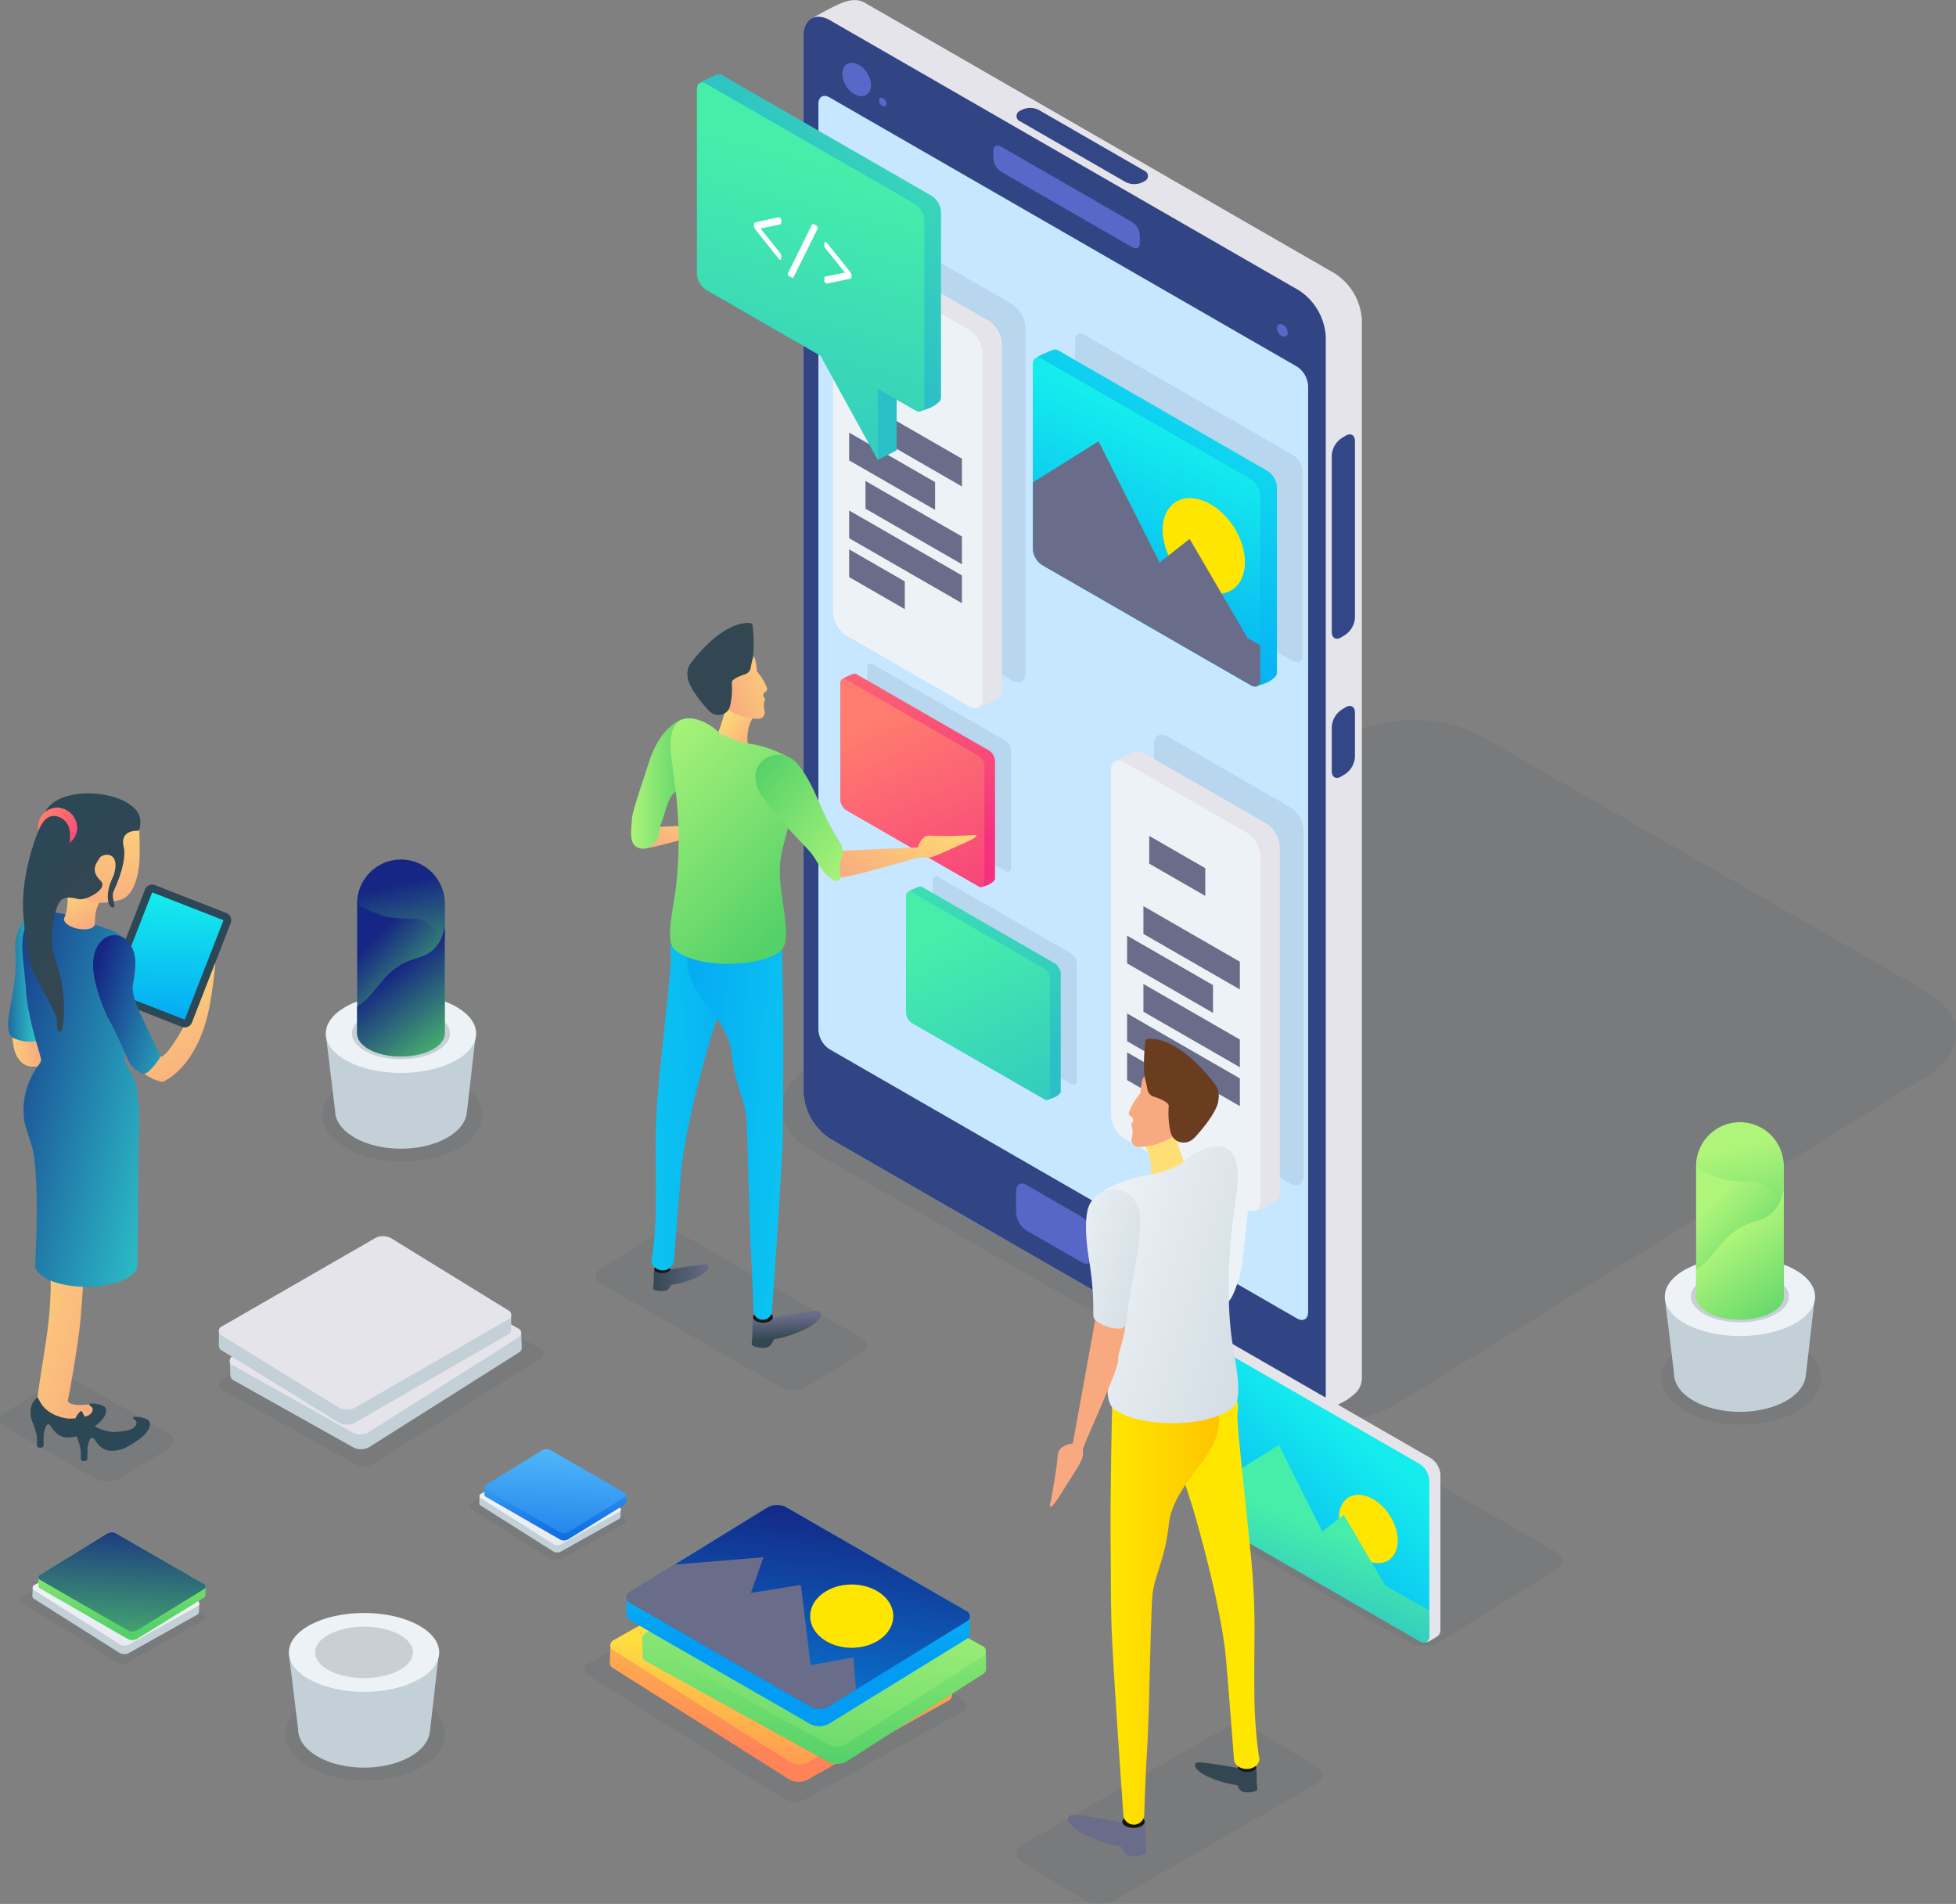 <svg id="Group_122" data-name="Group 122" xmlns="http://www.w3.org/2000/svg" xmlns:xlink="http://www.w3.org/1999/xlink" width="451.613" height="439.5" viewBox="0 0 451.613 439.5">
  <rect x="0" y="0" width="451.613" height="439.5" fill="#808080" stroke="none"/>
  <defs>
    <linearGradient id="linear-gradient" x1="0.391" y1="0.308" x2="0.675" y2="0.925" gradientUnits="objectBoundingBox">
      <stop offset="0" stop-color="#152684"/>
      <stop offset="1" stop-color="#54d169"/>
    </linearGradient>
    <linearGradient id="linear-gradient-2" x1="0.446" y1="0.293" x2="0.829" y2="1.819" xlink:href="#linear-gradient"/>
    <linearGradient id="linear-gradient-3" x1="0.447" y1="0.317" x2="0.898" y2="1.184" xlink:href="#linear-gradient"/>
    <linearGradient id="linear-gradient-4" x1="0.391" y1="0.308" x2="0.675" y2="0.925" gradientUnits="objectBoundingBox">
      <stop offset="0" stop-color="#aff57a"/>
      <stop offset="1" stop-color="#54d169"/>
    </linearGradient>
    <linearGradient id="linear-gradient-5" x1="0.446" y1="0.293" x2="0.829" y2="1.819" xlink:href="#linear-gradient-4"/>
    <linearGradient id="linear-gradient-6" x1="0.447" y1="0.317" x2="0.897" y2="1.184" xlink:href="#linear-gradient-4"/>
    <linearGradient id="linear-gradient-7" x1="0.638" y1="0.275" x2="0.172" y2="1.033" gradientUnits="objectBoundingBox">
      <stop offset="0" stop-color="#15eded"/>
      <stop offset="1" stop-color="#029cf5"/>
    </linearGradient>
    <linearGradient id="linear-gradient-8" x1="0.566" y1="0.432" x2="0.361" y2="0.934" gradientUnits="objectBoundingBox">
      <stop offset="0" stop-color="#46eeaa"/>
      <stop offset="1" stop-color="#2cbfc7"/>
    </linearGradient>
    <linearGradient id="linear-gradient-9" x1="0.766" y1="1.048" x2="0.265" y2="-0.065" gradientUnits="objectBoundingBox">
      <stop offset="0" stop-color="#f8a980"/>
      <stop offset="1" stop-color="#ffdf75"/>
    </linearGradient>
    <linearGradient id="linear-gradient-10" x1="1.023" y1="1.124" x2="-0.477" y2="-0.413" xlink:href="#linear-gradient-9"/>
    <linearGradient id="linear-gradient-12" x1="0.521" y1="0.491" x2="-0.173" y2="0.524" xlink:href="#linear-gradient-9"/>
    <linearGradient id="linear-gradient-13" x1="-0.334" y1="0.511" x2="0.502" y2="0.501" gradientUnits="objectBoundingBox">
      <stop offset="0" stop-color="#152684"/>
      <stop offset="1" stop-color="#2cbfc7"/>
    </linearGradient>
    <linearGradient id="linear-gradient-14" x1="-0.259" y1="-0.038" x2="1.066" y2="0.908" xlink:href="#linear-gradient-13"/>
    <linearGradient id="linear-gradient-15" x1="0.516" y1="0.01" x2="0.478" y2="1.205" xlink:href="#linear-gradient-7"/>
    <linearGradient id="linear-gradient-16" x1="0.084" y1="0.22" x2="1.336" y2="0.955" xlink:href="#linear-gradient-13"/>
    <linearGradient id="linear-gradient-17" x1="0.733" y1="1.007" x2="0.091" y2="-0.381" xlink:href="#linear-gradient-9"/>
    <linearGradient id="linear-gradient-18" x1="0.494" y1="1.094" x2="0.508" y2="-0.217" xlink:href="#linear-gradient-9"/>
    <linearGradient id="linear-gradient-19" x1="0.308" y1="0.087" x2="0.629" y2="0.828" gradientUnits="objectBoundingBox">
      <stop offset="0" stop-color="#2c4755"/>
      <stop offset="1" stop-color="#334752"/>
    </linearGradient>
    <linearGradient id="linear-gradient-20" x1="0.111" y1="0.216" x2="1.393" y2="1.152" gradientUnits="objectBoundingBox">
      <stop offset="0" stop-color="#ff7c6e"/>
      <stop offset="1" stop-color="#f5317f"/>
    </linearGradient>
    <linearGradient id="linear-gradient-21" x1="0.477" y1="0.26" x2="0.75" y2="0.642" xlink:href="#linear-gradient-19"/>
    <linearGradient id="linear-gradient-22" x1="0.827" y1="-0.128" x2="0.225" y2="1.027" xlink:href="#linear-gradient-7"/>
    <linearGradient id="linear-gradient-23" x1="0.59" y1="0.208" x2="0.335" y2="1.036" xlink:href="#linear-gradient-7"/>
    <linearGradient id="linear-gradient-24" x1="0.505" y1="-0.408" x2="0.498" y2="0.776" xlink:href="#linear-gradient-8"/>
    <linearGradient id="linear-gradient-25" x1="0.394" y1="0.164" x2="0.787" y2="1.414" xlink:href="#linear-gradient-8"/>
    <linearGradient id="linear-gradient-26" x1="0.505" y1="-0.408" x2="0.498" y2="0.776" xlink:href="#linear-gradient-20"/>
    <linearGradient id="linear-gradient-27" x1="0.394" y1="0.164" x2="0.787" y2="1.414" xlink:href="#linear-gradient-20"/>
    <linearGradient id="linear-gradient-28" x1="1.051" y1="-0.217" x2="0.475" y2="0.466" xlink:href="#linear-gradient-8"/>
    <linearGradient id="linear-gradient-29" x1="0.534" y1="0.213" x2="0.374" y2="1.262" xlink:href="#linear-gradient-8"/>
    <linearGradient id="linear-gradient-30" x1="-0.093" y1="0.786" x2="0.962" y2="0.011" xlink:href="#linear-gradient-9"/>
    <linearGradient id="linear-gradient-31" x1="0" y1="0.5" x2="1" y2="0.5" xlink:href="#linear-gradient-4"/>
    <linearGradient id="linear-gradient-32" y1="0.5" x2="1" y2="0.5" gradientUnits="objectBoundingBox">
      <stop offset="0" stop-color="#334752"/>
      <stop offset="1" stop-color="#6a6d89"/>
    </linearGradient>
    <linearGradient id="linear-gradient-33" x1="-2.403" y1="0.781" x2="2.207" y2="0.297" xlink:href="#linear-gradient-7"/>
    <linearGradient id="linear-gradient-34" x1="0.796" y1="0.838" x2="0.292" y2="0.219" xlink:href="#linear-gradient-9"/>
    <linearGradient id="linear-gradient-35" x1="0.226" y1="0.752" x2="1.467" y2="0.061" xlink:href="#linear-gradient-9"/>
    <linearGradient id="linear-gradient-36" x1="0.527" y1="0.747" x2="0.468" y2="0.165" xlink:href="#linear-gradient-32"/>
    <linearGradient id="linear-gradient-37" x1="2.83" y1="1.16" x2="-0.666" y2="0.04" xlink:href="#linear-gradient-7"/>
    <linearGradient id="linear-gradient-38" x1="0.158" y1="-0.123" x2="0.7" y2="0.966" xlink:href="#linear-gradient-4"/>
    <linearGradient id="linear-gradient-39" x1="-0.082" y1="0.721" x2="1.075" y2="0.169" xlink:href="#linear-gradient-9"/>
    <linearGradient id="linear-gradient-40" x1="1.016" y1="1.041" x2="0.106" y2="-0.011" xlink:href="#linear-gradient-4"/>
    <linearGradient id="linear-gradient-41" x1="12.421" y1="3.429" x2="13.635" y2="3.083" xlink:href="#linear-gradient-9"/>
    <linearGradient id="linear-gradient-42" x1="25.979" y1="1.907" x2="27.338" y2="1.907" gradientUnits="objectBoundingBox">
      <stop offset="0" stop-color="#edf2f6"/>
      <stop offset="1" stop-color="#c3d0d8"/>
    </linearGradient>
    <linearGradient id="linear-gradient-43" x1="70.635" x2="71.635" xlink:href="#linear-gradient-32"/>
    <linearGradient id="linear-gradient-44" x1="42.273" y1="0.781" x2="46.884" y2="0.297" gradientUnits="objectBoundingBox">
      <stop offset="0" stop-color="#ffe600"/>
      <stop offset="1" stop-color="#ffc400"/>
    </linearGradient>
    <linearGradient id="linear-gradient-45" x1="86.803" y1="0.838" x2="86.299" y2="0.219" xlink:href="#linear-gradient-9"/>
    <linearGradient id="linear-gradient-46" x1="72.917" y1="0.752" x2="74.157" y2="0.061" xlink:href="#linear-gradient-9"/>
    <linearGradient id="linear-gradient-47" x1="60.085" y1="0.747" x2="60.027" y2="0.165" xlink:href="#linear-gradient-32"/>
    <linearGradient id="linear-gradient-48" x1="0" y1="0.5" x2="1" y2="0.5" xlink:href="#linear-gradient-44"/>
    <linearGradient id="linear-gradient-49" x1="0.038" y1="0.192" x2="1.696" y2="1.186" xlink:href="#linear-gradient-42"/>
    <linearGradient id="linear-gradient-50" x1="132.411" y1="-41.947" x2="135.468" y2="-42.113" xlink:href="#linear-gradient-9"/>
    <linearGradient id="linear-gradient-51" x1="-0.242" y1="0.02" x2="1.835" y2="1.33" xlink:href="#linear-gradient-42"/>
    <linearGradient id="linear-gradient-52" x1="0.535" y1="-0.063" x2="0.477" y2="0.87" gradientUnits="objectBoundingBox">
      <stop offset="0" stop-color="#ffdf40"/>
      <stop offset="1" stop-color="#ff8359"/>
    </linearGradient>
    <linearGradient id="linear-gradient-53" x1="0.508" y1="0.416" x2="0.43" y2="1.199" xlink:href="#linear-gradient-52"/>
    <linearGradient id="linear-gradient-54" x1="0.511" y1="0.024" x2="0.488" y2="1" xlink:href="#linear-gradient-4"/>
    <linearGradient id="linear-gradient-55" x1="0.654" y1="0.012" x2="0.235" y2="1.338" xlink:href="#linear-gradient-4"/>
    <linearGradient id="linear-gradient-56" x1="0.583" y1="-0.348" x2="0.483" y2="0.679" xlink:href="#linear-gradient-7"/>
    <linearGradient id="linear-gradient-57" x1="0.606" y1="-0.006" x2="0.301" y2="1.455" gradientUnits="objectBoundingBox">
      <stop offset="0" stop-color="#152684"/>
      <stop offset="1" stop-color="#029cf5"/>
    </linearGradient>
    <linearGradient id="linear-gradient-58" x1="17.882" y1="0.416" x2="17.804" y2="1.199" gradientUnits="objectBoundingBox">
      <stop offset="0" stop-color="#edf2f6"/>
      <stop offset="1" stop-color="#e6e4eb"/>
    </linearGradient>
    <linearGradient id="linear-gradient-59" x1="17.915" y1="0.275" x2="17.832" y2="1.079" xlink:href="#linear-gradient-58"/>
    <linearGradient id="linear-gradient-60" x1="-0.512" y1="0.416" x2="-0.591" y2="1.199" xlink:href="#linear-gradient-58"/>
    <linearGradient id="linear-gradient-61" x1="0.428" y1="-0.127" x2="0.546" y2="0.906" xlink:href="#linear-gradient-4"/>
    <linearGradient id="linear-gradient-62" x1="0.567" y1="-0.22" x2="0.41" y2="1.466" xlink:href="#linear-gradient"/>
    <linearGradient id="linear-gradient-63" x1="-0.696" y1="0.416" x2="-0.774" y2="1.199" xlink:href="#linear-gradient-58"/>
    <linearGradient id="linear-gradient-64" x1="0.428" y1="-0.127" x2="0.546" y2="0.906" gradientUnits="objectBoundingBox">
      <stop offset="0" stop-color="#59c2ff"/>
      <stop offset="1" stop-color="#1270e3"/>
    </linearGradient>
    <linearGradient id="linear-gradient-65" x1="0.567" y1="-0.22" x2="0.41" y2="1.466" xlink:href="#linear-gradient-64"/>
  </defs>
  <g id="Group_2" data-name="Group 2" transform="translate(180.468 166.231)" opacity="0.1">
    <g id="Group_1" data-name="Group 1" transform="translate(0 0)">
      <path id="Path_1" data-name="Path 1" d="M1032.783,604.334c-9.1-5.219-23.847-4.975-32.772.541L877.776,680.437c-8.926,5.517-8.78,14.3.321,19.517l102.615,58.833c9.1,5.219,23.848,4.973,32.771-.542l122.237-75.561c8.925-5.515,8.78-14.3-.322-19.517Z" transform="translate(-871.175 -600.574)" fill="#334752"/>
    </g>
  </g>
  <g id="Group_19" data-name="Group 19" transform="translate(185.493 0)">
    <path id="Path_2" data-name="Path 2" d="M1009.094,162.334,900.863,100.011a4.956,4.956,0,0,0-3.5-.753c-2.435.339-5.532,2.276-9.119,4.154l-.034.026c-1.152.636-1.872,2.03-1.872,4.024v243.9a13.706,13.706,0,0,0,6.189,10.71L1000.764,424.4a5.242,5.242,0,0,0,3.108.808,16.733,16.733,0,0,0,6.434-2.062,12.9,12.9,0,0,0,3.893-2.8c.033-.039.065-.08.1-.119.005-.006.009-.013.013-.019a5.081,5.081,0,0,0,.976-3.263v-243.9A13.713,13.713,0,0,0,1009.094,162.334Z" transform="translate(-886.341 -99.179)" fill="#e6e4eb"/>
    <g id="Group_5" data-name="Group 5" transform="translate(0 3.869)">
      <g id="Group_4" data-name="Group 4" transform="translate(0 0)">
        <g id="Group_3" data-name="Group 3">
          <path id="Path_3" data-name="Path 3" d="M1006.95,184.714a13.706,13.706,0,0,0-6.189-10.71L892.529,111.683c-3.4-1.961-6.189-.35-6.189,3.581v243.9a13.706,13.706,0,0,0,6.189,10.71L1000.762,432.2c3.4,1.96,6.189.348,6.189-3.581Z" transform="translate(-886.34 -110.848)" fill="#314584"/>
        </g>
      </g>
    </g>
    <g id="Group_8" data-name="Group 8" transform="translate(49.12 273.209)">
      <g id="Group_7" data-name="Group 7" transform="translate(0 0)">
        <g id="Group_6" data-name="Group 6">
          <path id="Path_4" data-name="Path 4" d="M1036.959,923.566c-1.307-.753-2.378-.134-2.378,1.376v5a5.265,5.265,0,0,0,2.378,4.115l12.8,7.372c1.307.752,2.377.134,2.377-1.376v-5a5.266,5.266,0,0,0-2.377-4.115Z" transform="translate(-1034.581 -923.246)" fill="#5767c7"/>
        </g>
      </g>
    </g>
    <g id="Group_10" data-name="Group 10" transform="translate(3.464 22.139)">
      <g id="Group_9" data-name="Group 9" transform="translate(0 0)">
        <path id="Path_5" data-name="Path 5" d="M899.374,166.3c-1.417-.816-2.579-.144-2.579,1.493V381.555a5.714,5.714,0,0,0,2.579,4.463l107.916,62.139c1.418.817,2.579.146,2.579-1.493V232.9a5.714,5.714,0,0,0-2.579-4.462Z" transform="translate(-896.795 -165.953)" fill="#c7e6ff"/>
      </g>
    </g>
    <g id="Group_13" data-name="Group 13" transform="translate(43.858 33.585)">
      <g id="Group_12" data-name="Group 12" transform="translate(0 0)">
        <g id="Group_11" data-name="Group 11">
          <path id="Path_6" data-name="Path 6" d="M1020.452,200.717c-.964-.555-1.754-.1-1.754,1.013v1.752a3.879,3.879,0,0,0,1.754,3.032l30.319,17.458c.963.555,1.751.1,1.751-1.015v-1.749a3.881,3.881,0,0,0-1.751-3.032Z" transform="translate(-1018.698 -200.481)" fill="#5768c8"/>
        </g>
      </g>
    </g>
    <g id="Group_14" data-name="Group 14" transform="translate(121.992 162.953)">
      <path id="Path_7" data-name="Path 7" d="M1254.5,605.723c0,1.428.993,1.983,2.208,1.235l.94-.579a5.173,5.173,0,0,0,2.208-3.951V592.251c0-1.426-.994-1.979-2.208-1.233l-.94.578a5.173,5.173,0,0,0-2.208,3.953Z" transform="translate(-1254.5 -590.685)" fill="#334787"/>
    </g>
    <g id="Group_17" data-name="Group 17" transform="translate(49.213 24.914)">
      <g id="Group_16" data-name="Group 16" transform="translate(0 0)">
        <g id="Group_15" data-name="Group 15">
          <path id="Path_8" data-name="Path 8" d="M1040.013,174.8a4.454,4.454,0,0,0-4.122.059l-.2.123a1.312,1.312,0,0,0,.037,2.456l24.31,14a4.447,4.447,0,0,0,4.122-.061l.2-.122a1.311,1.311,0,0,0-.036-2.455Z" transform="translate(-1034.86 -174.324)" fill="#334787"/>
        </g>
      </g>
    </g>
    <g id="Group_18" data-name="Group 18" transform="translate(121.992 100.273)">
      <path id="Path_9" data-name="Path 9" d="M1254.5,447.226c0,1.427.993,1.983,2.208,1.235l.94-.581a5.168,5.168,0,0,0,2.208-3.951V403.193c0-1.427-.994-1.982-2.208-1.235l-.94.58a5.167,5.167,0,0,0-2.208,3.951Z" transform="translate(-1254.5 -401.626)" fill="#334787"/>
    </g>
    <path id="Path_10" data-name="Path 10" d="M914.366,148.335c1.263,1.945,3.363,2.821,4.687,1.96s1.376-3.136.112-5.081-3.361-2.824-4.686-1.961S913.1,146.389,914.366,148.335Z" transform="translate(-904.467 -128.419)" fill="#5768c8"/>
    <path id="Path_11" data-name="Path 11" d="M939.317,168.668c.325.5.86.723,1.2.5s.353-.8.029-1.3-.86-.722-1.2-.5S938.994,168.171,939.317,168.668Z" transform="translate(-921.606 -144.705)" fill="#5768c8"/>
    <path id="Path_12" data-name="Path 12" d="M1216.661,326.857c.478.734,1.27,1.068,1.771.74s.521-1.184.044-1.919-1.271-1.068-1.772-.743S1216.182,326.121,1216.661,326.857Z" transform="translate(-1106.975 -250.004)" fill="#5768c8"/>
  </g>
  <g id="Group_20" data-name="Group 20" transform="translate(74.426 198.41)">
    <path id="Path_13" data-name="Path 13" d="M588.046,853.979c0,5.92-8.26,10.719-18.449,10.719s-18.447-4.8-18.447-10.719,8.258-10.718,18.447-10.718S588.046,848.059,588.046,853.979Z" transform="translate(-551.15 -794.98)" fill="#334752" opacity="0.1"/>
    <path id="Path_14" data-name="Path 14" d="M588.24,815.375l-8.145-.67-5.8-.521-11.939.372-7.588.519-1.227.819,2.137,17.535v.018c0,4.886,6.816,8.846,15.225,8.846,8.149,0,14.8-3.72,15.2-8.4l.02-.026Z" transform="translate(-552.746 -775.543)" fill="#c3d0d8"/>
    <path id="Path_15" data-name="Path 15" d="M588.262,800.391c0,5.03-7.768,9.105-17.35,9.105s-17.351-4.076-17.351-9.105,7.766-9.105,17.351-9.105S588.262,795.364,588.262,800.391Z" transform="translate(-552.762 -760.237)" fill="#edf2f6"/>
    <path id="Path_16" data-name="Path 16" d="M594.414,806.787c0,3.276-5.064,5.934-11.307,5.934s-11.307-2.658-11.307-5.934,5.064-5.933,11.308-5.933S594.414,803.51,594.414,806.787Z" transform="translate(-564.957 -766.633)" fill="#334752" opacity="0.2"/>
    <path id="Path_17" data-name="Path 17" d="M595.615,707.924a10.107,10.107,0,1,0-20.214,0h-.009V737.9h.006c0,.024-.006.046-.006.072,0,2.934,4.529,5.312,10.117,5.312s10.116-2.378,10.116-5.312c0-.024-.006-.047-.006-.072h.006V707.924Z" transform="translate(-567.359 -697.816)" fill="url(#linear-gradient)"/>
    <path id="Path_18" data-name="Path 18" d="M585.51,698.27a10.113,10.113,0,0,0-10.106,9.895h-.011v.217a25.389,25.389,0,0,0,4.154,2c6.15,2.581,9.523,0,12.5,2.679a32.138,32.138,0,0,1,3.582,3.809v-8.7h-.01a10.114,10.114,0,0,0-10.106-9.9Z" transform="translate(-567.36 -698.059)" fill="url(#linear-gradient-2)"/>
    <path id="Path_19" data-name="Path 19" d="M595.625,769.234c0-.024-.006-.047-.006-.072h.006V744.676c-.676,3.011-1.891,5.877-6.359,7.146-8.034,2.282-8.531,7.641-13.688,11.114-.064.044-.122.081-.186.123v6.1h.006c0,.024-.006.046-.006.072,0,2.934,4.529,5.312,10.117,5.312S595.625,772.167,595.625,769.234Z" transform="translate(-567.359 -729.08)" fill="url(#linear-gradient-3)"/>
  </g>
  <g id="Group_21" data-name="Group 21" transform="translate(383.575 259.143)">
    <path id="Path_20" data-name="Path 20" d="M1521.022,1037.159c0,5.919-8.259,10.718-18.446,10.718s-18.448-4.8-18.448-10.718,8.258-10.719,18.448-10.719S1521.022,1031.24,1521.022,1037.159Z" transform="translate(-1484.128 -978.16)" fill="#334752" opacity="0.1"/>
    <path id="Path_21" data-name="Path 21" d="M1521.219,998.56l-8.146-.67-5.8-.521-11.939.372-7.588.522-1.228.818,2.137,17.534v.02c0,4.884,6.814,8.845,15.223,8.845,8.151,0,14.8-3.721,15.2-8.4a.234.234,0,0,0,.021-.026Z" transform="translate(-1485.725 -958.727)" fill="#c3d0d8"/>
    <path id="Path_22" data-name="Path 22" d="M1521.243,983.579c0,5.026-7.77,9.105-17.351,9.105s-17.351-4.077-17.351-9.105,7.767-9.105,17.351-9.105S1521.243,978.549,1521.243,983.579Z" transform="translate(-1485.741 -943.423)" fill="#edf2f6"/>
    <path id="Path_23" data-name="Path 23" d="M1527.392,989.972c0,3.276-5.064,5.932-11.306,5.932s-11.308-2.656-11.308-5.932,5.061-5.935,11.308-5.935S1527.392,986.692,1527.392,989.972Z" transform="translate(-1497.936 -949.816)" fill="#334752" opacity="0.2"/>
    <path id="Path_24" data-name="Path 24" d="M1528.589,891.107a10.108,10.108,0,1,0-20.215,0h-.009v29.972h.008c0,.024-.008.046-.008.075,0,2.931,4.53,5.307,10.118,5.307s10.117-2.377,10.117-5.307c0-.026-.007-.051-.007-.075h.007V891.107Z" transform="translate(-1500.334 -880.998)" fill="url(#linear-gradient-4)"/>
    <path id="Path_25" data-name="Path 25" d="M1518.485,881.449a10.116,10.116,0,0,0-10.107,9.9h-.011v.215a25.367,25.367,0,0,0,4.155,2c6.15,2.579,9.523,0,12.5,2.679a32.012,32.012,0,0,1,3.582,3.809v-8.7h-.011A10.115,10.115,0,0,0,1518.485,881.449Z" transform="translate(-1500.335 -881.239)" fill="url(#linear-gradient-5)"/>
    <path id="Path_26" data-name="Path 26" d="M1528.6,952.419c0-.026-.007-.051-.007-.075h.007V927.859c-.678,3.011-1.894,5.875-6.36,7.146-8.037,2.281-8.53,7.641-13.687,11.113l-.186.125v6.1h.008c0,.024-.008.046-.008.075,0,2.931,4.53,5.308,10.118,5.308S1528.6,955.35,1528.6,952.419Z" transform="translate(-1500.337 -912.263)" fill="url(#linear-gradient-6)"/>
  </g>
  <g id="Group_25" data-name="Group 25" transform="translate(279.102 309.989)">
    <path id="Path_27" data-name="Path 27" d="M1248.877,1126.157l-22.484-12.891c-.13-.073-.264-.143-.4-.206l-21.741-12.466a7.745,7.745,0,0,0-7.181.12l-26.78,16.554c-1.956,1.208-1.924,3.132.07,4.274l22.484,12.89q.2.114.4.207l21.744,12.466a7.75,7.75,0,0,0,7.18-.118l26.781-16.555C1250.9,1129.224,1250.87,1127.3,1248.877,1126.157Z" transform="translate(-1168.84 -1078.025)" fill="#334752" opacity="0.1"/>
    <g id="Group_24" data-name="Group 24" transform="translate(0.758 0)">
      <path id="Path_28" data-name="Path 28" d="M1223.844,1064.618a4.893,4.893,0,0,0-2.21-3.825l-45.725-26.329a1.719,1.719,0,0,0-1.316-.25,9.476,9.476,0,0,0-2.844,1.457v0a1.575,1.575,0,0,0-.609,1.4v35.787a4.9,4.9,0,0,0,2.21,3.825l45.725,26.328a1.88,1.88,0,0,0,1.1.291,2.945,2.945,0,0,0,1.454-.462c1.144-.688,1.657-.929,1.916-1.342a1.888,1.888,0,0,0,.3-1.1Z" transform="translate(-1171.132 -1034.176)" fill="#e6e4eb"/>
      <g id="Group_23" data-name="Group 23" transform="translate(0.006 1.324)">
        <g id="Group_22" data-name="Group 22" transform="translate(0 0)">
          <path id="Path_29" data-name="Path 29" d="M1221.291,1068.624a4.9,4.9,0,0,0-2.21-3.824l-45.725-26.328c-1.215-.7-2.21-.124-2.21,1.279v35.785a4.9,4.9,0,0,0,2.21,3.825l45.725,26.329c1.215.7,2.21.125,2.21-1.279Z" transform="translate(-1171.146 -1038.173)" fill="url(#linear-gradient-7)"/>
        </g>
      </g>
      <path id="Path_30" data-name="Path 30" d="M1261.384,1151.044c2.584,3.98,6.881,5.777,9.594,4.015s2.815-6.421.228-10.4-6.879-5.781-9.594-4.015S1258.8,1147.062,1261.384,1151.044Z" transform="translate(-1230.223 -1104.893)" fill="#ffe600"/>
      <path id="Path_31" data-name="Path 31" d="M1221.292,1149.277v-5.8l-10.177-5.735-9.562-16.369-4.958,3.9-10.057-19.983s-10.688,6.707-15.391,9.57v5.545a4.895,4.895,0,0,0,2.21,3.825l45.725,26.329C1220.3,1151.255,1221.292,1150.681,1221.292,1149.277Z" transform="translate(-1171.14 -1081.714)" fill="url(#linear-gradient-8)"/>
    </g>
  </g>
  <g id="Group_31" data-name="Group 31" transform="translate(0 183.134)">
    <g id="Group_26" data-name="Group 26" transform="translate(0 135.18)" opacity="0.1">
      <path id="Path_32" data-name="Path 32" d="M354.086,1082.309l11.521-7.093c1.436-.883,1.449-2.271.088-3.151L344.6,1059.921a5.883,5.883,0,0,0-5.449.081l-11.521,7.092c-1.435.883-1.451,2.271-.089,3.149l21.093,12.144A5.876,5.876,0,0,0,354.086,1082.309Z" transform="translate(-326.541 -1059.292)" fill="#334752"/>
    </g>
    <g id="Group_30" data-name="Group 30" transform="translate(1.891 0)">
      <path id="Path_33" data-name="Path 33" d="M439.064,771.142c-.781,2.568-2.521,8.63-4.413,12.3-1.779,3.457-4.485,7.355-5.414,7.28-.782-.13-.2-.4-1.051-.27s-4.352,2.848-3.5,3.5a.293.293,0,0,0,0,.093,10.06,10.06,0,0,0,4.4,2.369,1.036,1.036,0,0,0,1.068-.158c1.125-.546,7.662-4.209,10.208-16.705a99.413,99.413,0,0,0,1.413-10.346C441.779,768.426,439.846,768.575,439.064,771.142Z" transform="translate(-393.968 -729.924)" fill="url(#linear-gradient-9)"/>
      <g id="Group_27" data-name="Group 27" transform="translate(5.167 104.174)">
        <path id="Path_34" data-name="Path 34" d="M355.372,972.211c.05.2.6,6-1.09,16.722s-1.735,11.14-1.933,13.224c-.09,1.37,2.379,2.8,4.462,3.474s6.434,1.078,8.369-.929a1.5,1.5,0,0,0-.372-2.084s-1.909.2-2.759.178c-.65-.034-2.8-.178-2.561-1.183s2.416-12.8,2.938-19.017.856-12.729.856-12.729l-1.339-3.089-8.034-1.006Z" transform="translate(-350.853 -965.772)" fill="url(#linear-gradient-10)"/>
        <path id="Path_35" data-name="Path 35" d="M364.609,1074.154a6.359,6.359,0,0,0-2.938-.522s-.749.112.186.708c.531.224.784,2.037-2.25,2.493-2.582.406-3.29.315-4.63-.041-.027-.007-.052-.014-.085-.025-5.157-1.482-5.03-5.083-5.6-4.463a4.028,4.028,0,0,0-1.44,3.2,5.563,5.563,0,0,0,.521,2.582,16.545,16.545,0,0,1,.967,3.383v1.772c0,.418.279.575.7.575s.812-.157.812-.575v-2.29a6.725,6.725,0,0,1,.527-2.057s.5-1.029,1.152-.037c.67,1.013,1.638,2.567,3.882,2.58s3.775-.782,6.4-2.681S365.892,1074.8,364.609,1074.154Z" transform="translate(-347.846 -1036.938)" fill="#2c4755"/>
      </g>
      <g id="Group_28" data-name="Group 28" transform="translate(15.287 107.254)">
        <path id="Path_36" data-name="Path 36" d="M385.9,981.493c.051.2.6,6-1.091,16.724s-1.735,11.14-1.933,13.223c-.09,1.37,2.379,2.8,4.462,3.474s6.435,1.079,8.369-.929a1.5,1.5,0,0,0-.372-2.084s-1.909.2-2.759.18c-.65-.036-2.8-.18-2.56-1.185s2.416-12.8,2.938-19.017.855-12.729.855-12.729l-1.338-3.09-8.034-1Z" transform="translate(-381.388 -975.057)" fill="url(#linear-gradient-10)"/>
        <path id="Path_37" data-name="Path 37" d="M395.145,1083.434a6.356,6.356,0,0,0-2.939-.522s-.75.111.186.706c.53.225.784,2.037-2.25,2.5-2.582.406-3.291.315-4.63-.039-.028-.009-.052-.016-.085-.028-5.157-1.481-5.03-5.081-5.6-4.46a4.03,4.03,0,0,0-1.437,3.2,5.568,5.568,0,0,0,.52,2.58,16.589,16.589,0,0,1,.967,3.385v1.773c0,.414.279.573.7.573s.812-.159.812-.573v-2.3a6.75,6.75,0,0,1,.527-2.056s.5-1.03,1.152-.038c.671,1.013,1.637,2.568,3.882,2.58s3.775-.782,6.4-2.68S396.428,1084.085,395.145,1083.434Z" transform="translate(-378.384 -1046.22)" fill="#2c4755"/>
      </g>
      <path id="Path_38" data-name="Path 38" d="M343.837,817.654c0,2.444,5.095,4.428-4.185,4.428-2.311,0-3.826-2.026-4.3-4.428-1.636-8.375,1.986-4.429,4.3-4.429A4.312,4.312,0,0,1,343.837,817.654Z" transform="translate(-334.05 -759.004)" fill="url(#linear-gradient-12)"/>
      <path id="Path_39" data-name="Path 39" d="M342.973,753.851c0-.7-2.579-9.823-2.579-9.974,0-.11-.949-2.148-1.443-3.2.444-2.409,5.647-7.619-.921-5.3-2.416.872-3.186,2.117-3.883,4.824a8.851,8.851,0,0,0-.249,3.4,43.8,43.8,0,0,1-.743,10.645c-.942,4.614-1.536,8.336.2,9.378a9.1,9.1,0,0,0,5.5.792,28.358,28.358,0,0,0,5.306-1.736S342.973,754.547,342.973,753.851Z" transform="translate(-332.245 -707.2)" fill="url(#linear-gradient-13)"/>
      <path id="Path_40" data-name="Path 40" d="M367.421,771.663c-1.687-2.729-1.687-2.681-1.687-4.318a108.187,108.187,0,0,1,.646-11.363c.545-4.466,2.082-5.756,1.785-9.031s0-6.152-5.9-8.684c-2.63-.682-9.216-3.51-11.567-3.73a7.693,7.693,0,0,0-2-.264c-2.951,0-5.412,1.626-5.978,3.782-1.334,3.438-.142,8.307.212,14.156.372,6.14,3.087,14.291,3.237,14.961s.521,1.378-.112,2.121a17.776,17.776,0,0,0-3.459,7.928s0,.05-.005.134a14.826,14.826,0,0,0-.218,2.509c0,.471.029.934.071,1.389-.028,1.562.575,2.87,2.048,7.692,1.712,8.26.557,26.72.557,26.72,0,2.815,5.3,5.1,11.827,5.1s11.829-2.284,11.829-5.1c0,0,.149-26.609.3-30.406S369.106,774.392,367.421,771.663Z" transform="translate(-338.839 -706.85)" fill="url(#linear-gradient-14)"/>
      <path id="Path_41" data-name="Path 41" d="M420.094,746.929a1.791,1.791,0,0,1-2.312,1.015l-16.472-6.428A1.792,1.792,0,0,1,400.3,739.2l8.95-22.953a1.792,1.792,0,0,1,2.312-1.016l16.47,6.428a1.794,1.794,0,0,1,1.014,2.315Z" transform="translate(-377.666 -694.042)" fill="#2c4755"/>
      <path id="Path_42" data-name="Path 42" d="M422.035,749.881h0l-16.468-6.427L414.51,720.5l16.472,6.429-8.948,22.949Z" transform="translate(-381.269 -697.643)" fill="url(#linear-gradient-15)"/>
      <path id="Path_43" data-name="Path 43" d="M405.707,775.633s-.967-2.1-2.516-5.346c-1.6-3.349-3.045-6.694-2.543-8.815a23.91,23.91,0,0,0,.5-4.236c.019-.222.028-.444.028-.669,0-3.468-2.176-6.277-4.859-6.277-2.565,0-4.661,2.568-4.843,5.821a.176.176,0,0,0-.017.021c-.5,4.69,2.778,12.243,3.893,14.154s3.67,7.741,4.19,8.957a6.085,6.085,0,0,0,3.374,3.028c1.19.249,3.1-2.489,3.794-3.474C407.182,778.126,405.707,775.633,405.707,775.633Z" transform="translate(-371.807 -717.556)" fill="url(#linear-gradient-16)"/>
      <g id="Group_29" data-name="Group 29" transform="translate(3.419)">
        <path id="Path_44" data-name="Path 44" d="M379.533,722.061l-.334-.5-1.6-1.507-3.292-.186-2.585.577a5.476,5.476,0,0,1,.186,2.495,10,10,0,0,1-.585,2.805.883.883,0,0,0-.168.361c-.178.929,1.267,1.988,3.229,2.366s3.7-.068,3.875-1a.859.859,0,0,0,0-.27c.029-.285.057-.728.081-1.455A7.781,7.781,0,0,1,379.533,722.061Z" transform="translate(-361.671 -697.219)" fill="url(#linear-gradient-17)"/>
        <path id="Path_45" data-name="Path 45" d="M391.848,666.415c.089.926.124,4.585.124,5.6,0,5.755-1.649,10.072-4.513,10.854-9.1,2.4-11.308-2.323-11.308-8.076s10.471-13.2,12.375-13.2C390.1,661.591,391.432,662.079,391.848,666.415Z" transform="translate(-365.022 -658.264)" fill="url(#linear-gradient-18)"/>
        <path id="Path_46" data-name="Path 46" d="M378.9,657.986c0,.515-.036,2.22-.557,2.208-2.256-.059-3.966.987-3.286,3.757.465,1.9-.091,5.287-2.355,10.283-.639,1.412.844,3.673-.148,3.673-.347,0-1.153-.385-1.167-2.431-.018-2.666,1.314-4.666,1.464-5.309,1.482-5.415-2.673-4.735-3.274-3.795-.836,1.308-2.306,3,.124,5.334,2.015,1.933-3.517,4.7-5.1,4.267-4.23-1.169-4.315.911-5.059,1.858-3.828,4.884-3.113-16.08-3.113-19.847s4.212-6.427,10.416-6.427S378.9,654.217,378.9,657.986Z" transform="translate(-351.805 -651.557)" fill="url(#linear-gradient-19)"/>
        <path id="Path_47" data-name="Path 47" d="M362.081,666.477a4.551,4.551,0,1,1-4.526-5.038A4.8,4.8,0,0,1,362.081,666.477Z" transform="translate(-349.562 -658.163)" fill="url(#linear-gradient-20)"/>
        <path id="Path_48" data-name="Path 48" d="M352.75,678.892c.743-6.055.775-7.015.608-7.984h0a3.881,3.881,0,0,0-3.643-3.626c-1.846,0-2.846,1.655-3.636,3.571h-.009s-4.278,9.975-3.385,19.8.743,10.372,5.654,18.956c1.983,4.118,2.183,4.515,2.082,6.1s1.19,2.431,1.44-.844a31.554,31.554,0,0,0-1.736-13.993,18.814,18.814,0,0,1-.248-10.57C350.617,687.326,351.66,684.743,352.75,678.892Z" transform="translate(-342.562 -662.067)" fill="url(#linear-gradient-21)"/>
      </g>
    </g>
  </g>
  <g id="Group_38" data-name="Group 38" transform="translate(256.514 169.585)">
    <g id="Group_33" data-name="Group 33" transform="translate(9.917 0)" opacity="0.1">
      <g id="Group_32" data-name="Group 32">
        <path id="Path_49" data-name="Path 49" d="M1133.7,611.107c-1.7-.981-3.1-.175-3.1,1.791v79.723a6.851,6.851,0,0,0,3.1,5.355l28.328,16.313c1.7.98,3.094.175,3.094-1.79V632.774a6.855,6.855,0,0,0-3.094-5.355Z" transform="translate(-1130.599 -610.69)" fill="#334752"/>
      </g>
    </g>
    <g id="Group_37" data-name="Group 37" transform="translate(0 3.796)">
      <path id="Path_50" data-name="Path 50" d="M1136.556,638.87l-28.327-16.312a2.15,2.15,0,0,0-2.2-.2,25.365,25.365,0,0,0-4.4,2.127,2.139,2.139,0,0,0-.953,2.02v79.725a6.849,6.849,0,0,0,3.094,5.354l28.329,16.313a2.867,2.867,0,0,0,1.246.41c.222.031,1.375.107,3.4-1.135,1.073-.677,1.626-1.014,1.895-1.176a1.384,1.384,0,0,0,.215-.126l.023-.013v-.005a2.265,2.265,0,0,0,.773-1.9V644.223A6.848,6.848,0,0,0,1136.556,638.87Z" transform="translate(-1100.672 -622.14)" fill="#e6e4eb"/>
      <g id="Group_35" data-name="Group 35" transform="translate(0 2.158)">
        <g id="Group_34" data-name="Group 34" transform="translate(0 0)">
          <path id="Path_51" data-name="Path 51" d="M1103.764,629.067c-1.7-.981-3.094-.175-3.094,1.79v79.725a6.85,6.85,0,0,0,3.094,5.354l28.329,16.313c1.7.98,3.094.173,3.094-1.79V650.732a6.85,6.85,0,0,0-3.094-5.353Z" transform="translate(-1100.671 -628.649)" fill="#edf2f6"/>
        </g>
      </g>
      <g id="Group_36" data-name="Group 36" transform="translate(3.718 19.573)">
        <path id="Path_52" data-name="Path 52" d="M1127.312,687.585l12.944,7.451v-6.4l-12.944-7.453Z" transform="translate(-1122.202 -681.179)" fill="#6a6d89"/>
        <path id="Path_53" data-name="Path 53" d="M1145.534,749.317v-6.4l-22.268-12.822V736.5Z" transform="translate(-1119.498 -713.874)" fill="#6a6d89"/>
        <path id="Path_54" data-name="Path 54" d="M1131.736,762.057,1111.9,750.633v6.406l19.836,11.422Z" transform="translate(-1111.897 -727.606)" fill="#6a6d89"/>
        <path id="Path_55" data-name="Path 55" d="M1123.269,790.673l22.268,12.822v-6.4l-22.268-12.822Z" transform="translate(-1119.499 -750.09)" fill="#6a6d89"/>
        <path id="Path_56" data-name="Path 56" d="M1111.893,811.217l26.037,14.992V819.8l-26.037-14.993Z" transform="translate(-1111.893 -763.823)" fill="#6a6d89"/>
        <path id="Path_57" data-name="Path 57" d="M1111.893,831.9v6.4l12.845,7.4V839.3Z" transform="translate(-1111.893 -781.93)" fill="#6a6d89"/>
      </g>
    </g>
  </g>
  <g id="Group_45" data-name="Group 45" transform="translate(192.339 53.474)">
    <g id="Group_40" data-name="Group 40" transform="translate(9.918 0)" opacity="0.1">
      <g id="Group_39" data-name="Group 39">
        <path id="Path_58" data-name="Path 58" d="M940.026,260.886c-1.7-.98-3.095-.173-3.095,1.792V342.4a6.851,6.851,0,0,0,3.095,5.353l28.328,16.313c1.7.979,3.1.173,3.1-1.792V282.553a6.855,6.855,0,0,0-3.1-5.355Z" transform="translate(-936.931 -260.469)" fill="#334752"/>
      </g>
    </g>
    <g id="Group_44" data-name="Group 44" transform="translate(0 3.796)">
      <path id="Path_59" data-name="Path 59" d="M942.884,288.648l-28.326-16.312a2.164,2.164,0,0,0-2.2-.2,25.515,25.515,0,0,0-4.4,2.128,2.141,2.141,0,0,0-.955,2.021v79.724a6.849,6.849,0,0,0,3.1,5.355l28.327,16.313a2.88,2.88,0,0,0,1.247.409c.222.031,1.375.107,3.4-1.136,1.073-.675,1.623-1.014,1.895-1.173a1.8,1.8,0,0,0,.213-.126l.023-.013,0-.007a2.264,2.264,0,0,0,.772-1.9V294a6.851,6.851,0,0,0-3.094-5.354Z" transform="translate(-906.999 -271.92)" fill="#e6e4eb"/>
      <g id="Group_42" data-name="Group 42" transform="translate(0 2.158)">
        <g id="Group_41" data-name="Group 41" transform="translate(0 0)">
          <path id="Path_60" data-name="Path 60" d="M910.094,278.847c-1.7-.981-3.1-.175-3.1,1.789v79.726a6.849,6.849,0,0,0,3.1,5.355l28.327,16.313c1.7.976,3.1.173,3.1-1.792V300.513a6.853,6.853,0,0,0-3.1-5.354Z" transform="translate(-906.999 -278.429)" fill="#edf2f6"/>
        </g>
      </g>
      <g id="Group_43" data-name="Group 43" transform="translate(3.72 19.572)">
        <path id="Path_61" data-name="Path 61" d="M933.639,337.363l12.942,7.454v-6.407l-12.944-7.453Z" transform="translate(-928.531 -330.956)" fill="#6a6d89"/>
        <path id="Path_62" data-name="Path 62" d="M951.865,399.1v-6.406L929.6,379.869v6.4Z" transform="translate(-925.829 -363.652)" fill="#6a6d89"/>
        <path id="Path_63" data-name="Path 63" d="M938.063,411.834l-19.836-11.423v6.406l19.836,11.424Z" transform="translate(-918.226 -377.384)" fill="#6a6d89"/>
        <path id="Path_64" data-name="Path 64" d="M929.6,440.454l22.267,12.822V446.87L929.6,434.048Z" transform="translate(-925.83 -399.869)" fill="#6a6d89"/>
        <path id="Path_65" data-name="Path 65" d="M918.225,460.993l26.036,14.992v-6.4l-26.036-14.993Z" transform="translate(-918.225 -413.598)" fill="#6a6d89"/>
        <path id="Path_66" data-name="Path 66" d="M918.225,481.682v6.4l12.845,7.4v-6.406Z" transform="translate(-918.225 -431.71)" fill="#6a6d89"/>
      </g>
    </g>
  </g>
  <g id="Group_48" data-name="Group 48" transform="translate(238.484 77.017)">
    <path id="Path_67" data-name="Path 67" d="M1126.6,407.334c.059.011.121.033.178.037a1.145,1.145,0,0,0,.24-.01c.039,0,.08,0,.118,0a1.074,1.074,0,0,0,.213-.075,1.421,1.421,0,0,0,.755-1.433V363.229a4.747,4.747,0,0,0-2.144-3.708l-48.2-27.756a1.38,1.38,0,0,0-1.7.006,1.054,1.054,0,0,0-.11.115,1.336,1.336,0,0,0-.1.157,1.291,1.291,0,0,0-.078.139,1.727,1.727,0,0,0-.076.232c-.012.046-.029.09-.039.139a2.423,2.423,0,0,0-.041.447v42.62a4.741,4.741,0,0,0,2.144,3.708l26.35,15.175.005.01,13.274,7.646v-.01l4.173,2.4.155.087,4.245,2.446a2.5,2.5,0,0,0,.424.195,1.713,1.713,0,0,0,.217.052Z" transform="translate(-1065.886 -331.48)" fill="#334752" opacity="0.1"/>
    <g id="Group_47" data-name="Group 47" transform="translate(0 3.671)">
      <g id="Group_46" data-name="Group 46" transform="translate(0 0)">
        <path id="Path_68" data-name="Path 68" d="M1100.463,370.584l-48.2-27.757a1.7,1.7,0,0,0-1.233-.254c-.169.019-.468.19-2.111.89a8.035,8.035,0,0,0-2.133,1.189,1.591,1.591,0,0,0-.515,1.307v42.62a4.743,4.743,0,0,0,2.144,3.709l40.534,23.354,3.422,1.959,4.245,2.446a1.528,1.528,0,0,0,1.484.159c.252-.071.679-.205,1.388-.465a6.857,6.857,0,0,0,2.547-1.481,1.539,1.539,0,0,0,.573-1.347V374.294a4.746,4.746,0,0,0-2.144-3.709Z" transform="translate(-1046.265 -342.547)" fill="url(#linear-gradient-22)"/>
      </g>
      <path id="Path_69" data-name="Path 69" d="M1097.262,424.1c.06.011.121.033.177.037a1.441,1.441,0,0,0,.241-.01.624.624,0,0,0,.331-.079,1.423,1.423,0,0,0,.754-1.433V379.994a4.748,4.748,0,0,0-2.144-3.71l-48.2-27.756a1.383,1.383,0,0,0-1.7.005,1.267,1.267,0,0,0-.11.115.962.962,0,0,0-.1.158,1.325,1.325,0,0,0-.078.139,1.953,1.953,0,0,0-.076.235c-.013.046-.029.09-.039.139a2.422,2.422,0,0,0-.041.448v42.62a4.743,4.743,0,0,0,2.144,3.708l26.35,15.174.006.009,13.274,7.648v-.009l4.174,2.4.153.087,4.245,2.446a2.47,2.47,0,0,0,.424.194C1097.12,424.074,1097.191,424.082,1097.262,424.1Z" transform="translate(-1046.27 -346.357)" fill="url(#linear-gradient-23)"/>
      <path id="Path_70" data-name="Path 70" d="M1139.267,461.535c3.619,5.575,9.635,8.091,13.435,5.621s3.943-8.99.321-14.565-9.635-8.1-13.437-5.621S1135.646,455.958,1139.267,461.535Z" transform="translate(-1106.692 -411.716)" fill="#ffe600"/>
      <path id="Path_71" data-name="Path 71" d="M1095.85,451.887l-13.389-22.924-6.944,5.458-14.083-27.986s-8.218,5.157-15.154,9.458v15.393a4.743,4.743,0,0,0,2.144,3.709l26.35,15.174.006.009,13.272,7.647v-.009l4.174,2.4.153.087,4.246,2.446a2.464,2.464,0,0,0,.424.194,1.786,1.786,0,0,0,.217.046c.059.011.121.033.177.037a1.431,1.431,0,0,0,.241-.01.625.625,0,0,0,.331-.079,1.423,1.423,0,0,0,.754-1.433v-7.977Z" transform="translate(-1046.273 -385.256)" fill="#6a6d89"/>
    </g>
  </g>
  <g id="Group_51" data-name="Group 51" transform="translate(209.227 202.305)">
    <path id="Path_72" data-name="Path 72" d="M1008.841,757.423c.039.008.076.021.111.025a.968.968,0,0,0,.153-.007c.024,0,.05,0,.074,0a.765.765,0,0,0,.136-.046.9.9,0,0,0,.476-.907v-26.99a3.005,3.005,0,0,0-1.358-2.349l-30.527-17.579a.8.8,0,0,0-1.146.078,1.056,1.056,0,0,0-.065.1.94.94,0,0,0-.046.088,1.023,1.023,0,0,0-.046.147c-.008.031-.02.059-.026.091a1.57,1.57,0,0,0-.026.283v26.99a3.007,3.007,0,0,0,1.357,2.351L994.6,749.3l0,.007,8.4,4.842v-.007l2.644,1.522.1.056,2.688,1.549a1.561,1.561,0,0,0,.269.122A.893.893,0,0,0,1008.841,757.423Z" transform="translate(-970.394 -709.382)" fill="#334752" opacity="0.1"/>
    <g id="Group_50" data-name="Group 50" transform="translate(0 2.327)">
      <g id="Group_49" data-name="Group 49" transform="translate(0 0)">
        <path id="Path_73" data-name="Path 73" d="M992.291,734.152l-30.528-17.577a1.082,1.082,0,0,0-.778-.162c-.108.013-.3.121-1.338.563a5.03,5.03,0,0,0-1.351.755,1,1,0,0,0-.325.825v26.991a3.008,3.008,0,0,0,1.357,2.349L985,762.684l2.168,1.242,2.689,1.547a.96.96,0,0,0,.94.1c.159-.046.429-.129.879-.292a4.363,4.363,0,0,0,1.613-.939.976.976,0,0,0,.361-.852V736.5A3,3,0,0,0,992.291,734.152Z" transform="translate(-957.968 -716.397)" fill="url(#linear-gradient-24)"/>
      </g>
      <path id="Path_74" data-name="Path 74" d="M990.267,768.037a.943.943,0,0,0,.112.024.7.7,0,0,0,.152-.006.593.593,0,0,0,.074,0,.61.61,0,0,0,.136-.046.9.9,0,0,0,.476-.907V740.108a3,3,0,0,0-1.356-2.349l-30.527-17.577a.869.869,0,0,0-1.075,0,.822.822,0,0,0-.071.073,1.33,1.33,0,0,0-.109.188,1.006,1.006,0,0,0-.046.149.928.928,0,0,0-.024.09,1.4,1.4,0,0,0-.027.281v26.991a3.008,3.008,0,0,0,1.357,2.349l16.688,9.609,0,.007,8.406,4.842v-.008l2.642,1.523.1.057,2.689,1.547a1.437,1.437,0,0,0,.268.123A1.216,1.216,0,0,0,990.267,768.037Z" transform="translate(-957.975 -718.806)" fill="url(#linear-gradient-25)"/>
    </g>
  </g>
  <g id="Group_54" data-name="Group 54" transform="translate(194.054 153.18)">
    <path id="Path_75" data-name="Path 75" d="M963.041,609.252a.979.979,0,0,0,.112.021.794.794,0,0,0,.154,0c.023,0,.05,0,.074,0a.666.666,0,0,0,.134-.046.9.9,0,0,0,.477-.908V581.32a3,3,0,0,0-1.357-2.349l-30.526-17.578a.876.876,0,0,0-1.076,0,.694.694,0,0,0-.069.074.828.828,0,0,0-.065.1,1.029,1.029,0,0,0-.05.093.969.969,0,0,0-.046.147c-.008.031-.019.057-.026.089a1.56,1.56,0,0,0-.026.283v26.99a3.01,3.01,0,0,0,1.358,2.349l16.69,9.61,0,.005,8.4,4.843v-.008l2.644,1.523.1.055,2.687,1.55a1.459,1.459,0,0,0,.269.123C962.952,609.236,963,609.24,963.041,609.252Z" transform="translate(-924.596 -561.209)" fill="#334752" opacity="0.1"/>
    <g id="Group_53" data-name="Group 53" transform="translate(0 2.329)">
      <g id="Group_52" data-name="Group 52" transform="translate(0 0)">
        <path id="Path_76" data-name="Path 76" d="M946.5,585.982,915.968,568.4a1.076,1.076,0,0,0-.779-.162c-.107.013-.3.12-1.338.564a5.052,5.052,0,0,0-1.347.753,1.008,1.008,0,0,0-.325.829v26.991a3.006,3.006,0,0,0,1.357,2.349l25.671,14.79,2.168,1.24,2.688,1.547a.964.964,0,0,0,.94.1c.159-.046.43-.131.879-.293a4.338,4.338,0,0,0,1.613-.939.975.975,0,0,0,.362-.852V588.329A3.005,3.005,0,0,0,946.5,585.982Z" transform="translate(-912.175 -568.226)" fill="url(#linear-gradient-26)"/>
      </g>
      <path id="Path_77" data-name="Path 77" d="M944.469,619.868c.038.008.078.019.113.024a1.01,1.01,0,0,0,.152-.005c.024,0,.05,0,.074,0a.591.591,0,0,0,.135-.047.9.9,0,0,0,.477-.9v-26.99a3,3,0,0,0-1.357-2.347L913.539,572.01a.873.873,0,0,0-1.075.005.907.907,0,0,0-.071.071c-.023.031-.042.066-.063.1a.742.742,0,0,0-.046.09.983.983,0,0,0-.046.149.834.834,0,0,0-.026.087,1.543,1.543,0,0,0-.026.285v26.99a3.006,3.006,0,0,0,1.357,2.349l16.688,9.608,0,.008,8.405,4.841v-.007l2.643,1.523.1.057,2.688,1.547a1.55,1.55,0,0,0,.269.123A1.289,1.289,0,0,0,944.469,619.868Z" transform="translate(-912.18 -570.636)" fill="url(#linear-gradient-27)"/>
    </g>
  </g>
  <g id="Group_57" data-name="Group 57" transform="translate(160.917 17.174)">
    <g id="Group_55" data-name="Group 55" transform="translate(0 0)">
      <path id="Path_78" data-name="Path 78" d="M866.378,179.012l-48.2-27.757a1.706,1.706,0,0,0-1.231-.254c-.169.02-.468.19-2.112.888a8,8,0,0,0-2.133,1.188,1.589,1.589,0,0,0-.516,1.306v42.622a4.75,4.75,0,0,0,2.144,3.71l32.307,18.6,7.34,20.639,4.309-2.2V226.025l4.246,2.446a1.519,1.519,0,0,0,1.484.159c.252-.071.679-.2,1.388-.462a6.868,6.868,0,0,0,2.547-1.483,1.538,1.538,0,0,0,.573-1.347V182.72a4.738,4.738,0,0,0-2.141-3.708Z" transform="translate(-812.177 -150.975)" fill="url(#linear-gradient-28)"/>
      <path id="Path_79" data-name="Path 79" d="M862.535,184.7l-48.206-27.757c-1.18-.679-2.144-.122-2.144,1.24V200.8a4.75,4.75,0,0,0,2.144,3.71l26.351,15.172,13.277,24.137V227.333l8.575,4.937c1.179.678,2.143.12,2.143-1.241V188.407A4.742,4.742,0,0,0,862.535,184.7Z" transform="translate(-812.182 -154.772)" fill="url(#linear-gradient-29)"/>
    </g>
    <g id="Group_56" data-name="Group 56" transform="translate(13.186 33.005)">
      <path id="Path_80" data-name="Path 80" d="M857.5,259.891l-5.064-6.37a2.439,2.439,0,0,1-.365-.55,1.181,1.181,0,0,1-.1-.485v-.3a.575.575,0,0,1,.105-.374.634.634,0,0,1,.365-.186l5.064-1.087c.021,0,.076,0,.161-.01a.418.418,0,0,1,.229.042.659.659,0,0,1,.242.224.548.548,0,0,1,.1.3v.712a.331.331,0,0,1-.089.263.6.6,0,0,1-.283.111l-4.383.929,4.383,5.5a2.8,2.8,0,0,1,.292.429.764.764,0,0,1,.08.337v.712c0,.115-.032.189-.1.217a.266.266,0,0,1-.242-.027,1.749,1.749,0,0,1-.39-.393Z" transform="translate(-851.968 -250.53)" fill="#fff"/>
      <path id="Path_81" data-name="Path 81" d="M875.573,266.945a.551.551,0,0,1-.1-.292.491.491,0,0,1,.046-.183l5.55-11.239a.292.292,0,0,1,.422-.066l.6.325a.616.616,0,0,1,.228.223.564.564,0,0,1,.1.293.468.468,0,0,1-.046.179l-5.567,11.2a.221.221,0,0,1-.139.13.359.359,0,0,1-.283-.046l-.585-.3a.6.6,0,0,1-.225-.223Z" transform="translate(-867.686 -253.589)" fill="#fff"/>
      <path id="Path_82" data-name="Path 82" d="M901.085,276.913a.572.572,0,0,1-.1-.306v-.7a.334.334,0,0,1,.081-.248.629.629,0,0,1,.293-.121l4.382-.861-4.382-5.435a2.621,2.621,0,0,1-.285-.405.736.736,0,0,1-.089-.354v-.7a.2.2,0,0,1,.089-.2.261.261,0,0,1,.236.033.957.957,0,0,1,.234.2l.17.186,5.064,6.305a2.8,2.8,0,0,1,.365.555,1.109,1.109,0,0,1,.1.467v.286a.527.527,0,0,1-.1.358.565.565,0,0,1-.365.156l-5.064,1.022a.622.622,0,0,1-.4-.02A.61.61,0,0,1,901.085,276.913Z" transform="translate(-884.744 -261.922)" fill="#fff"/>
    </g>
  </g>
  <g id="Group_61" data-name="Group 61" transform="translate(137.564 143.805)">
    <g id="Group_59" data-name="Group 59" transform="translate(0 140.406)" opacity="0.1">
      <g id="Group_58" data-name="Group 58" transform="translate(0 0)">
        <path id="Path_83" data-name="Path 83" d="M761.566,957.122a6.462,6.462,0,0,0-5.99.087l-12.67,7.8c-1.632,1.006-1.61,2.612.052,3.568l41.407,23.843a6.466,6.466,0,0,0,5.993-.088l12.667-7.8c1.634-1.006,1.61-2.612-.052-3.568Z" transform="translate(-741.697 -956.429)" fill="#334752"/>
      </g>
    </g>
    <g id="Group_60" data-name="Group 60" transform="translate(8.145 0)">
      <path id="Path_84" data-name="Path 84" d="M770.555,669.568l15.828-.7s.464-2.32,2.319-2.147,7.247-.059,7.247-.059,3.247-.521-1.623,1.626-5.684,2.783-7.19,2.32c-1.1.057-14.435,4.292-15.6,3.71a2.077,2.077,0,0,1-.929-2.09Z" transform="translate(-769.137 -622.29)" fill="url(#linear-gradient-30)"/>
      <path id="Path_85" data-name="Path 85" d="M780.323,600.55h-2.571s-4.628,1.4-7.269,9.477-3.964,11.9-4.037,13.665-.734,5.216,1.174,6.171,3.379-.148,4.333-1.25.511-2.276,1.394-4.555,1.394-5.656,3.085-6.831a24.147,24.147,0,0,0,3.964-4.259Z" transform="translate(-766.276 -578.131)" fill="url(#linear-gradient-31)"/>
      <path id="Path_86" data-name="Path 86" d="M782.64,980.166l-.694.511a19.807,19.807,0,0,0-.127,2.623c.063.969-.379,2,.127,2.166a4.4,4.4,0,0,0,2.775.173c.945-.4.822-1.426,1.39-1.37a21.144,21.144,0,0,0,6.186-1.936c2.272-1.14,2.967-2.8,1.135-2.681s-5.868.8-7.447,1.083c-.34.071-.4-.176-.4-.176l-.675-.106-.841-.118Z" transform="translate(-776.589 -831.543)" fill="url(#linear-gradient-32)"/>
      <path id="Path_87" data-name="Path 87" d="M786.1,980.922c0,.5-.818.913-1.83.913s-1.83-.409-1.83-.913.819-.911,1.83-.911S786.1,980.42,786.1,980.922Z" transform="translate(-777.086 -831.787)" fill="#131316"/>
      <path id="Path_88" data-name="Path 88" d="M787.8,750.8c-3.989.766-2.88,2.959-2.88,5.012s-1.184,12.944-2.644,27.153c-1.344,13.078-.67,18.786-.828,28.811a93.4,93.4,0,0,1-.929,13.446,1.633,1.633,0,0,0-.1.525,2.675,2.675,0,0,0,5.2,0s1.527-19.994,1.8-22.121c1.34-10.6,4.91-23.265,6.252-28s7.106-21.194,7.106-21.194S796.635,749.1,787.8,750.8Z" transform="translate(-775.734 -678.344)" fill="url(#linear-gradient-33)"/>
      <path id="Path_89" data-name="Path 89" d="M823.5,589.708c.307-.579,2.426-5.184,2.766-8.211s.182-4.709.385-4.777,2.075-.511,2.075-.511l3.571,1.907,1.632.714s1.008,2.584-.338,3.846c-3.2,2.859-2.519,9.8-.375,9.632a1.434,1.434,0,0,1-2.109,1.53,32.185,32.185,0,0,1-5.2-2.383C825.532,591.15,823.5,589.708,823.5,589.708Z" transform="translate(-804.539 -561.86)" fill="url(#linear-gradient-34)"/>
      <path id="Path_90" data-name="Path 90" d="M834.62,563.986a1,1,0,0,0,.717-.84,12.425,12.425,0,0,0-2.365-4c-.065-.544-.144-1.213-.219-1.786-.159-1.2-.455-1.951-1.429-1.951a20.731,20.731,0,0,0-3.129.5s-2.518,1.409-2.518,1.476-3.129,7.056-3.129,7.282a14.052,14.052,0,0,0,10.725,5.423,1.487,1.487,0,0,0,1.4-2.014,8.138,8.138,0,0,1-.13-1.254c0-.727.409-1.044.227-1.407s-.454-.591-.317-.954C834.494,564.349,834.558,564.172,834.62,563.986Z" transform="translate(-803.902 -547.957)" fill="url(#linear-gradient-35)"/>
      <path id="Path_91" data-name="Path 91" d="M851.53,1012.684l-.867.712a29.914,29.914,0,0,0-.156,3.63c.078,1.343-.475,2.764.156,3a4.991,4.991,0,0,0,3.472.237c1.184-.553,1.025-1.973,1.735-1.895s4.893-1.1,7.732-2.683,3.708-3.869,1.419-3.71-7.336,1.1-9.308,1.5c-.424.1-.5-.24-.5-.24l-.843-.149-1.05-.163Z" transform="translate(-822.495 -853.148)" fill="url(#linear-gradient-36)"/>
      <path id="Path_92" data-name="Path 92" d="M855.859,1013.732c0,.7-1.026,1.263-2.289,1.263s-2.288-.566-2.288-1.263,1.025-1.263,2.288-1.263S855.859,1013.034,855.859,1013.732Z" transform="translate(-823.115 -853.484)" fill="#131316"/>
      <path id="Path_93" data-name="Path 93" d="M827.28,748.471l-9.2,1.495c-.588-3.828-3.168-6.71-6.263-6.71-3.531,0-6.39,3.748-6.39,8.368a10.3,10.3,0,0,0,.97,4.417c1.684,4.493,8.543,9.929,9.286,16.895.79,7.419,3.077,10.577,3.391,14.918s.633,24.312,1.025,30.7.615,13.99.615,13.99a2.152,2.152,0,0,0,4.257,0s2.309-32.461,2.468-39.719.078-7.735.157-16.812C827.681,765.465,827.28,748.471,827.28,748.471Z" transform="translate(-792.451 -673.524)" fill="url(#linear-gradient-37)"/>
      <path id="Path_94" data-name="Path 94" d="M819.341,629.77c1.616-6.61,2.57-9.182,2.57-9.182l-.954-12.2a28.068,28.068,0,0,0-7.93-3.011,23.271,23.271,0,0,1-7.784-2.424c-.743-.384-2.183-2.424-5.765-3.416,0,0-3.469-1.047-4.881,1.36-1.851,3.151-.883,6.684.073,14.618a96.012,96.012,0,0,1,0,23.878c-.6,3.928-1.587,8.594-1.093,11.386,0,.034,0,.059,0,.093a2.374,2.374,0,0,0,.227.771,2.323,2.323,0,0,0,1.154,1.394c2.137,1.733,6.556,2.94,11.846,2.94,5,0,9.148-.957,11.377-2.462,1-.345,2.087-1.508,2.044-4.868C820.15,642.849,817.726,636.384,819.341,629.77Z" transform="translate(-784.441 -577.304)" fill="url(#linear-gradient-38)"/>
      <path id="Path_95" data-name="Path 95" d="M820.638,540.953a35.436,35.436,0,0,0-.062-7.322.722.722,0,0,0-.749-.7c-6.029-.215-12.106,7.408-13.289,8.972a4.125,4.125,0,0,0-1.038,2.7,4.044,4.044,0,0,0,.1.911c-.006.029-.016.054-.022.083.415,2.946,5.059,7.761,5.059,7.761l.04,0a2.818,2.818,0,0,0,1.993.813,2.682,2.682,0,0,0,2.691-2.124c0-.013.011-.024.016-.039a17.65,17.65,0,0,0,.364-5.307c-.056-.971,2.98-1.9,3.058-1.914l.039-.026a1.91,1.91,0,0,0,1.2-1.178l.007-.01c0-.013,0-.019.008-.032a1.985,1.985,0,0,0,.063-.3C820.243,542.617,820.244,542.492,820.638,540.953Z" transform="translate(-792.503 -532.929)" fill="#334752"/>
      <path id="Path_96" data-name="Path 96" d="M905.729,684.3l20.045-.883s.587-2.938,2.936-2.718,9.179-.072,9.179-.072,4.113-.662-2.055,2.057-7.2,3.526-9.105,2.94c-1.394.071-18.283,5.435-19.752,4.7a2.628,2.628,0,0,1-1.175-2.648Z" transform="translate(-859.52 -631.612)" fill="url(#linear-gradient-39)"/>
      <path id="Path_97" data-name="Path 97" d="M872.87,645.916c-.2-1.03-1.928-2.459-5.564-10.891-2.144-4.973-3.851-7.328-4.9-8.432a5.468,5.468,0,0,0-4.171-1.889,5.221,5.221,0,0,0-5.36,5.069,4.828,4.828,0,0,0,.11,1.022c-.086,3.7,10.96,14.427,12.61,16.408s2.161,3.973,4.3,5.692c2.332,1.82,2.975.79,2.516-1.358C871.982,649.549,873.365,648.449,872.87,645.916Z" transform="translate(-824.183 -594.277)" fill="url(#linear-gradient-40)"/>
    </g>
  </g>
  <g id="Group_64" data-name="Group 64" transform="translate(234.72 239.785)">
    <g id="Group_63" data-name="Group 63" transform="translate(0 158.348)" opacity="0.1">
      <g id="Group_62" data-name="Group 62" transform="translate(0 0)">
        <path id="Path_98" data-name="Path 98" d="M1083.021,1300.826a7.293,7.293,0,0,1,6.756.1l14.286,8.794c1.842,1.133,1.815,2.945-.058,4.023l-46.7,26.889a7.294,7.294,0,0,1-6.757-.1l-14.286-8.793c-1.842-1.135-1.814-2.947.059-4.024Z" transform="translate(-1034.902 -1300.045)" fill="#334752"/>
      </g>
    </g>
    <path id="Path_99" data-name="Path 99" d="M1130.975,963.523l-15.955-8.049s.6-2.6-1.394-3.283-7.425-3.416-7.425-3.416-3.1-2.042.916,2.422,4.553,5.5,6.322,5.718c1.105.57,12.856,11.1,14.318,11.044s1.922-1.719,1.922-1.719Z" transform="translate(-1081.814 -906.575)" fill="url(#linear-gradient-41)"/>
    <path id="Path_100" data-name="Path 100" d="M1167.049,899.447l2.642,1.19s4.111,3.581,3.09,13.116-1.432,14.076-2.173,15.921-1.658,5.7-4.064,5.8-3.405-1.719-3.876-3.293.525-2.58.674-5.329,1.185-6.465-.01-8.455a27.269,27.269,0,0,1-2.1-6.218Z" transform="translate(-1119.369 -873.913)" fill="url(#linear-gradient-42)"/>
    <path id="Path_101" data-name="Path 101" d="M1172.491,1326.817l.783.579a22.178,22.178,0,0,1,.143,2.957c-.071,1.094.427,2.253-.143,2.446a4.942,4.942,0,0,1-3.131.192c-1.068-.451-.927-1.608-1.566-1.543a23.849,23.849,0,0,1-6.975-2.183c-2.562-1.283-3.348-3.153-1.281-3.024s6.618.9,8.4,1.223c.383.08.45-.2.45-.2l.762-.12.947-.135Z" transform="translate(-1117.974 -1159.203)" fill="url(#linear-gradient-43)"/>
    <path id="Path_102" data-name="Path 102" d="M1189.334,1327.668c0,.568.924,1.027,2.066,1.027s2.063-.46,2.063-1.027-.924-1.028-2.063-1.028S1189.334,1327.1,1189.334,1327.668Z" transform="translate(-1138.162 -1159.475)" fill="#131316"/>
    <path id="Path_103" data-name="Path 103" d="M1149.43,1068.142c4.5.864,3.246,3.339,3.246,5.653s1.334,14.6,2.982,30.622c1.516,14.75.755,21.186.933,32.492a106.686,106.686,0,0,0,1.045,15.165,1.823,1.823,0,0,1,.11.592c0,1.278-1.314,2.313-2.935,2.313s-2.935-1.035-2.935-2.313c0,0-1.722-22.55-2.024-24.947-1.513-11.951-5.54-26.238-7.053-31.578s-8.006-23.9-8.006-23.9S1139.465,1066.229,1149.43,1068.142Z" transform="translate(-1101.694 -986.427)" fill="url(#linear-gradient-44)"/>
    <path id="Path_104" data-name="Path 104" d="M1130.924,886.468c-.347-.654-2.737-5.846-3.119-9.261s-.207-5.31-.436-5.389-2.339-.576-2.339-.576L1121,873.393l-1.841.8s-1.135,2.914.384,4.337c3.606,3.225,2.838,11.054.421,10.862a1.618,1.618,0,0,0,2.38,1.726,36.622,36.622,0,0,0,5.868-2.686C1128.635,888.093,1130.924,886.468,1130.924,886.468Z" transform="translate(-1090.968 -855.059)" fill="url(#linear-gradient-45)"/>
    <path id="Path_105" data-name="Path 105" d="M1113.846,857.453a1.123,1.123,0,0,1-.807-.945,13.927,13.927,0,0,1,2.667-4.51c.073-.614.164-1.368.248-2.014.178-1.356.511-2.2,1.612-2.2a23.4,23.4,0,0,1,3.531.562s2.839,1.588,2.839,1.664,3.531,7.957,3.531,8.214a15.847,15.847,0,0,1-12.1,6.114,1.687,1.687,0,0,1-1.686-1.689,1.657,1.657,0,0,1,.108-.581,9.218,9.218,0,0,0,.146-1.414c0-.821-.461-1.178-.257-1.588s.511-.665.359-1.075C1113.989,857.864,1113.919,857.666,1113.846,857.453Z" transform="translate(-1087.148 -839.377)" fill="url(#linear-gradient-46)"/>
    <path id="Path_106" data-name="Path 106" d="M1087.53,1363.49l.979.8a33.59,33.59,0,0,1,.177,4.1c-.087,1.513.534,3.112-.177,3.382s-2.581.891-3.915.267-1.155-2.225-1.956-2.137-5.517-1.245-8.719-3.026-4.181-4.363-1.6-4.184,8.274,1.245,10.5,1.69c.479.112.563-.273.563-.273l.95-.165,1.186-.184Z" transform="translate(-1058.934 -1183.566)" fill="url(#linear-gradient-47)"/>
    <ellipse id="Ellipse_1" data-name="Ellipse 1" cx="2.581" cy="1.425" rx="2.581" ry="1.425" transform="translate(24.414 179.299)" fill="#131316"/>
    <path id="Path_107" data-name="Path 107" d="M1100.749,1065.519l10.378,1.682c.663-4.315,3.573-7.565,7.064-7.565,3.979,0,7.206,4.224,7.206,9.437a11.606,11.606,0,0,1-1.1,4.981c-1.9,5.066-9.633,11.2-10.471,19.052-.89,8.369-3.469,11.928-3.823,16.825s-.714,27.417-1.157,34.629-.693,15.778-.693,15.778a2.427,2.427,0,0,1-4.8,0s-2.6-36.607-2.781-44.8-.089-8.724-.18-18.962C1100.294,1084.683,1100.749,1065.519,1100.749,1065.519Z" transform="translate(-1078.685 -980.993)" fill="url(#linear-gradient-48)"/>
    <path id="Path_108" data-name="Path 108" d="M1095.395,931.652c-1.822-7.456-2.9-10.357-2.9-10.357l1.076-13.755a31.68,31.68,0,0,1,8.942-3.4,26.284,26.284,0,0,0,8.78-2.735c.836-.432,2.462-2.733,6.5-3.852,0,0,3.912-1.181,5.5,1.533,2.091,3.555.995,7.541-.081,16.488s-1.161,19.3,0,26.928c.673,4.429,1.789,9.692,1.232,12.84,0,.037,0,.067,0,.1a2.679,2.679,0,0,1-.255.87,2.624,2.624,0,0,1-1.3,1.574c-2.412,1.951-7.392,3.315-13.358,3.315-5.642,0-10.318-1.082-12.832-2.774-1.123-.39-2.353-1.7-2.3-5.491C1094.484,946.4,1097.216,939.111,1095.395,931.652Z" transform="translate(-1073.413 -872.479)" fill="url(#linear-gradient-49)"/>
    <path id="Path_109" data-name="Path 109" d="M1123.843,831.479c-.515-2.715.069-8.26.069-8.26a.815.815,0,0,1,.843-.786c6.8-.239,13.654,8.357,14.987,10.118a4.53,4.53,0,0,1,1.053,4.076c.008.033.018.059.024.093-.467,3.322-5.705,8.754-5.705,8.754l-.046-.005a3.17,3.17,0,0,1-2.248.917,3.027,3.027,0,0,1-3.033-2.394c-.005-.016-.013-.027-.018-.046a19.913,19.913,0,0,1-.411-5.984c.065-1.095-3.361-2.143-3.448-2.159l-.044-.027a2.154,2.154,0,0,1-1.35-1.331l-.011-.01a.152.152,0,0,0-.006-.038,2.207,2.207,0,0,1-.071-.341C1124.287,833.356,1124.287,833.216,1123.843,831.479Z" transform="translate(-1094.23 -822.428)" fill="#6a3c20"/>
    <path id="Path_110" data-name="Path 110" d="M1068.933,1012.684l-5.507,30.347s-3.375.19-3.5,2.848-1.539,10.245-1.539,10.245-1.39,4.49,2.623-1.971,5.077-7.479,4.723-9.706c.3-1.546,8.517-18.973,8.18-20.8-.279-1.51,2.713-7.555,1.2-9.96-.2-.325-3.02,2.224-3.02,2.224Z" transform="translate(-1050.449 -949.607)" fill="url(#linear-gradient-50)"/>
    <path id="Path_111" data-name="Path 111" d="M1085.261,957.31c-.809-.861.348-3.506-1.3-13.729-.969-6.031-.772-9.307-.445-10.989a6.171,6.171,0,0,1,2.825-4.326,5.885,5.885,0,0,1,8.167,1.576,5.292,5.292,0,0,1,.515,1.042c2.323,3.469-1.7,20.363-2.067,23.248s.154,5.36-2.236,5.276A8.5,8.5,0,0,1,1085.261,957.31Z" transform="translate(-1067.23 -892.514)" fill="url(#linear-gradient-51)"/>
  </g>
  <g id="Group_76" data-name="Group 76" transform="translate(134.941 347.399)">
    <g id="Group_66" data-name="Group 66" transform="translate(0 15.696)" opacity="0.1">
      <g id="Group_65" data-name="Group 65" transform="translate(0 0)">
        <path id="Path_112" data-name="Path 112" d="M775.758,1195.01a5.107,5.107,0,0,0-4.735-.125l-36.232,20.3a1.506,1.506,0,0,0-.073,2.819l45.23,28.576a5.1,5.1,0,0,0,4.736.125l36.232-20.3a1.507,1.507,0,0,0,.073-2.82Z" transform="translate(-733.778 -1194.363)" fill="#334752"/>
      </g>
    </g>
    <g id="Group_69" data-name="Group 69" transform="translate(5.837 12.456)">
      <path id="Path_113" data-name="Path 113" d="M830.421,1216.038l.139-3.744a1.433,1.433,0,0,0-.811-1.506l-40.55-25.621a4.585,4.585,0,0,0-4.247-.111l-32.486,18.2a1.487,1.487,0,0,0-.9,1.333l-.156,3.824a.943.943,0,0,0-.008.227l0,.038h0a1.6,1.6,0,0,0,.836,1.156l40.55,25.62a4.59,4.59,0,0,0,4.245.113l32.482-18.2a1.486,1.486,0,0,0,.9-1.329Z" transform="translate(-751.395 -1184.589)" fill="url(#linear-gradient-52)"/>
      <g id="Group_68" data-name="Group 68" transform="translate(0.164 0)">
        <g id="Group_67" data-name="Group 67" transform="translate(0 0)">
          <path id="Path_114" data-name="Path 114" d="M789.526,1185.169a4.585,4.585,0,0,0-4.247-.111l-32.482,18.2a1.351,1.351,0,0,0-.065,2.529l40.55,25.62a4.584,4.584,0,0,0,4.246.11l32.482-18.2a1.35,1.35,0,0,0,.066-2.527Z" transform="translate(-751.889 -1184.59)" fill="url(#linear-gradient-53)"/>
        </g>
      </g>
    </g>
    <g id="Group_72" data-name="Group 72" transform="translate(13.345 8.887)">
      <path id="Path_115" data-name="Path 115" d="M853.477,1202.648l-.084-3.746a1.433,1.433,0,0,0-.9-1.456l-42-23.169a4.585,4.585,0,0,0-4.244.139l-31.347,20.1a1.487,1.487,0,0,0-.823,1.384l.069,3.827a1.064,1.064,0,0,0,.005.224v.039h0a1.605,1.605,0,0,0,.9,1.1l42,23.171a4.586,4.586,0,0,0,4.246-.139l31.347-20.1a1.489,1.489,0,0,0,.824-1.377Z" transform="translate(-774.069 -1173.823)" fill="url(#linear-gradient-54)"/>
      <g id="Group_71" data-name="Group 71" transform="translate(0 0)">
        <g id="Group_70" data-name="Group 70">
          <path id="Path_116" data-name="Path 116" d="M810.478,1174.277a4.585,4.585,0,0,0-4.244.139l-31.347,20.1a1.351,1.351,0,0,0,.083,2.528l42,23.169a4.584,4.584,0,0,0,4.244-.139l31.347-20.1a1.351,1.351,0,0,0-.083-2.529Z" transform="translate(-774.052 -1173.823)" fill="url(#linear-gradient-55)"/>
        </g>
      </g>
    </g>
    <g id="Group_75" data-name="Group 75" transform="translate(9.709 0)">
      <path id="Path_117" data-name="Path 117" d="M842.356,1176.666l-.016-3.747a1.436,1.436,0,0,0-.872-1.472L799.9,1147.512a4.577,4.577,0,0,0-4.246.062l-31.71,19.519a1.49,1.49,0,0,0-.848,1.37v3.825a1.081,1.081,0,0,0,0,.227v.037h0a1.607,1.607,0,0,0,.883,1.123l41.567,23.935a4.583,4.583,0,0,0,4.247-.063l31.708-19.52a1.487,1.487,0,0,0,.85-1.362Z" transform="translate(-763.086 -1147.021)" fill="url(#linear-gradient-56)"/>
      <g id="Group_74" data-name="Group 74" transform="translate(0.001 0)">
        <g id="Group_73" data-name="Group 73">
          <path id="Path_118" data-name="Path 118" d="M799.894,1147.512a4.577,4.577,0,0,0-4.245.062l-31.71,19.519a1.352,1.352,0,0,0,.038,2.529l41.567,23.936a4.58,4.58,0,0,0,4.247-.064l31.708-19.518a1.351,1.351,0,0,0-.035-2.53Z" transform="translate(-763.081 -1147.021)" fill="url(#linear-gradient-57)"/>
        </g>
      </g>
      <path id="Path_119" data-name="Path 119" d="M805.6,1208.337l-2.265-18.545-11.533,1.854,2.883-8.241-20.474,1.682-10.28,6.329a1.352,1.352,0,0,0,.038,2.529l41.567,23.935a4.579,4.579,0,0,0,4.247-.064l6.268-3.859-.567-7.473Z" transform="translate(-763.079 -1171.341)" fill="#6a6d89"/>
      <path id="Path_120" data-name="Path 120" d="M910.231,1209.686c0,4.036-4.3,7.308-9.6,7.308s-9.6-3.271-9.6-7.308,4.3-7.309,9.6-7.309S910.231,1205.648,910.231,1209.686Z" transform="translate(-848.631 -1184.024)" fill="#ffe600"/>
    </g>
  </g>
  <g id="Group_92" data-name="Group 92" transform="translate(50.396 285.372)">
    <g id="Group_78" data-name="Group 78" transform="translate(0 8.127)" opacity="0.1">
      <g id="Group_77" data-name="Group 77" transform="translate(0 0)">
        <path id="Path_121" data-name="Path 121" d="M517.941,984.994a4.354,4.354,0,0,1,4.032-.106l30.851,17.287a1.284,1.284,0,0,1,.061,2.4l-38.511,24.332a4.358,4.358,0,0,1-4.033.105l-30.85-17.288a1.282,1.282,0,0,1-.062-2.4Z" transform="translate(-478.628 -984.444)" fill="#334752"/>
      </g>
    </g>
    <g id="Group_81" data-name="Group 81" transform="translate(2.654 5.368)">
      <path id="Path_122" data-name="Path 122" d="M486.8,1002.9l-.118-3.188a1.224,1.224,0,0,1,.69-1.284L521.9,976.615a3.9,3.9,0,0,1,3.615-.093l27.659,15.5a1.265,1.265,0,0,1,.768,1.135l.134,3.255a.948.948,0,0,1,.007.193v.03h0a1.369,1.369,0,0,1-.712.986l-34.529,21.815a3.9,3.9,0,0,1-3.614.093l-27.659-15.5a1.268,1.268,0,0,1-.769-1.129Z" transform="translate(-486.659 -976.123)" fill="#c3d0d8"/>
      <g id="Group_80" data-name="Group 80" transform="translate(0 0)">
        <g id="Group_79" data-name="Group 79">
          <path id="Path_123" data-name="Path 123" d="M521.886,976.616a3.9,3.9,0,0,1,3.615-.093l27.659,15.5a1.15,1.15,0,0,1,.056,2.152l-34.529,21.814a3.9,3.9,0,0,1-3.616.1l-27.658-15.5a1.15,1.15,0,0,1-.057-2.153Z" transform="translate(-486.64 -976.123)" fill="url(#linear-gradient-58)"/>
        </g>
      </g>
    </g>
    <g id="Group_84" data-name="Group 84" transform="translate(0.134 0)">
      <path id="Path_124" data-name="Path 124" d="M479.05,985.176l.013-3.191a1.22,1.22,0,0,1,.743-1.254L515.2,960.35a3.9,3.9,0,0,1,3.617.053l27,16.622a1.263,1.263,0,0,1,.722,1.166v3.258a.963.963,0,0,1,0,.191v.033h0a1.365,1.365,0,0,1-.751.955l-35.394,20.381a3.905,3.905,0,0,1-3.616-.053l-27-16.621a1.269,1.269,0,0,1-.724-1.161Z" transform="translate(-479.044 -959.932)" fill="#c3d0d8"/>
      <g id="Group_83" data-name="Group 83" transform="translate(0)">
        <g id="Group_82" data-name="Group 82">
          <path id="Path_125" data-name="Path 125" d="M515.19,960.35a3.9,3.9,0,0,1,3.617.053l27,16.622a1.15,1.15,0,0,1-.032,2.153l-35.394,20.38a3.9,3.9,0,0,1-3.616-.054l-27-16.621a1.15,1.15,0,0,1,.032-2.153Z" transform="translate(-479.035 -959.932)" fill="url(#linear-gradient-59)"/>
        </g>
      </g>
    </g>
  </g>
  <g id="Group_106" data-name="Group 106" transform="translate(4.624 353.719)">
    <g id="Group_94" data-name="Group 94" transform="translate(0 4.646)" opacity="0.1">
      <g id="Group_93" data-name="Group 93" transform="translate(0 0)">
        <path id="Path_131" data-name="Path 131" d="M360.938,1180.413a2.485,2.485,0,0,0-2.306-.061l-17.642,9.886a.733.733,0,0,0-.035,1.373l22.023,13.916a2.494,2.494,0,0,0,2.307.061l17.642-9.887a.733.733,0,0,0,.034-1.372Z" transform="translate(-340.496 -1180.097)" fill="#334752"/>
      </g>
    </g>
    <g id="Group_97" data-name="Group 97" transform="translate(2.844 3.066)">
      <path id="Path_132" data-name="Path 132" d="M387.553,1190.649l.068-1.824a.7.7,0,0,0-.4-.733l-19.743-12.475a2.23,2.23,0,0,0-2.068-.053l-15.815,8.866a.722.722,0,0,0-.439.65l-.077,1.862a.518.518,0,0,0,0,.109v.019h0a.784.784,0,0,0,.407.564l19.743,12.475a2.235,2.235,0,0,0,2.067.055l15.817-8.863a.725.725,0,0,0,.439-.647Z" transform="translate(-349.079 -1175.334)" fill="#c3d0d8"/>
      <g id="Group_96" data-name="Group 96" transform="translate(0.077 0.002)">
        <g id="Group_95" data-name="Group 95" transform="translate(0)">
          <path id="Path_133" data-name="Path 133" d="M367.639,1175.621a2.23,2.23,0,0,0-2.068-.053l-15.817,8.863a.656.656,0,0,0-.032,1.229l19.743,12.478a2.234,2.234,0,0,0,2.067.053l15.817-8.864a.657.657,0,0,0,.032-1.23Z" transform="translate(-349.312 -1175.339)" fill="url(#linear-gradient-60)"/>
        </g>
      </g>
    </g>
    <path id="Path_134" data-name="Path 134" d="M391.9,1180.518l-.008-1.824a.7.7,0,0,0-.425-.717l-20.241-11.654a2.226,2.226,0,0,0-2.068.029l-15.439,9.506a.725.725,0,0,0-.414.665v1.863a.456.456,0,0,0,0,.112v.018h0a.781.781,0,0,0,.43.546l20.239,11.655a2.23,2.23,0,0,0,2.068-.03l15.439-9.5a.723.723,0,0,0,.413-.663Z" transform="translate(-349.062 -1166.083)" fill="url(#linear-gradient-61)"/>
    <g id="Group_99" data-name="Group 99" transform="translate(4.244)">
      <g id="Group_98" data-name="Group 98">
        <path id="Path_135" data-name="Path 135" d="M371.23,1166.323a2.226,2.226,0,0,0-2.068.029l-15.439,9.506a.658.658,0,0,0,.018,1.232l20.239,11.654a2.238,2.238,0,0,0,2.068-.031l15.439-9.5a.657.657,0,0,0-.017-1.232Z" transform="translate(-353.305 -1166.083)" fill="url(#linear-gradient-62)"/>
      </g>
    </g>
  </g>
  <g id="Group_107" data-name="Group 107" transform="translate(65.899 372.327)">
    <path id="Path_139" data-name="Path 139" d="M562.312,1284.9c0,5.92-8.259,10.719-18.447,10.719s-18.447-4.8-18.447-10.719,8.258-10.718,18.447-10.718S562.312,1278.978,562.312,1284.9Z" transform="translate(-525.417 -1256.949)" fill="#334752" opacity="0.1"/>
    <path id="Path_140" data-name="Path 140" d="M562.507,1246.3l-8.146-.67-5.8-.52-11.939.372-7.588.522-1.227.819,2.137,17.535v.017c0,4.886,6.816,8.847,15.224,8.847,8.151,0,14.8-3.721,15.2-8.4l.02-.026Z" transform="translate(-527.013 -1237.515)" fill="#c3d0d8"/>
    <path id="Path_141" data-name="Path 141" d="M562.531,1231.314c0,5.029-7.768,9.105-17.35,9.105s-17.35-4.075-17.35-9.105,7.766-9.105,17.35-9.105S562.531,1226.284,562.531,1231.314Z" transform="translate(-527.031 -1222.209)" fill="#edf2f6"/>
    <path id="Path_142" data-name="Path 142" d="M568.68,1237.707c0,3.277-5.064,5.933-11.307,5.933s-11.308-2.657-11.308-5.933,5.064-5.935,11.308-5.935S568.68,1234.428,568.68,1237.707Z" transform="translate(-539.223 -1228.602)" fill="#334752" opacity="0.2"/>
  </g>
  <g id="Group_121" data-name="Group 121" transform="translate(108.241 334.526)">
    <g id="Group_109" data-name="Group 109" transform="translate(0 3.937)" opacity="0.1">
      <g id="Group_108" data-name="Group 108" transform="translate(0 0)">
        <path id="Path_143" data-name="Path 143" d="M670.522,1120.334a2.106,2.106,0,0,0-1.954-.052l-14.953,8.379a.621.621,0,0,0-.029,1.161l18.664,11.793a2.107,2.107,0,0,0,1.955.052l14.952-8.378a.622.622,0,0,0,.031-1.165Z" transform="translate(-653.199 -1120.067)" fill="#334752"/>
      </g>
    </g>
    <g id="Group_112" data-name="Group 112" transform="translate(2.409 2.601)">
      <path id="Path_144" data-name="Path 144" d="M693.08,1129.014l.057-1.545a.594.594,0,0,0-.335-.623l-16.733-10.571a1.889,1.889,0,0,0-1.752-.046l-13.406,7.51a.615.615,0,0,0-.372.551l-.066,1.579a.525.525,0,0,0,0,.093v.016h0a.663.663,0,0,0,.344.478l16.735,10.571a1.883,1.883,0,0,0,1.752.047l13.4-7.511a.614.614,0,0,0,.372-.547Z" transform="translate(-660.469 -1116.035)" fill="#c3d0d8"/>
      <g id="Group_111" data-name="Group 111" transform="translate(0.066 0)">
        <g id="Group_110" data-name="Group 110" transform="translate(0)">
          <path id="Path_145" data-name="Path 145" d="M676.2,1116.275a1.889,1.889,0,0,0-1.752-.046l-13.406,7.51a.557.557,0,0,0-.027,1.044l16.735,10.571a1.889,1.889,0,0,0,1.751.046l13.4-7.513a.557.557,0,0,0,.027-1.044Z" transform="translate(-660.669 -1116.035)" fill="url(#linear-gradient-63)"/>
        </g>
      </g>
    </g>
    <g id="Group_115" data-name="Group 115" transform="translate(3.597 0)">
      <path id="Path_146" data-name="Path 146" d="M696.766,1120.425l-.006-1.546a.593.593,0,0,0-.359-.609l-17.153-9.876a1.9,1.9,0,0,0-1.753.024l-13.084,8.055a.614.614,0,0,0-.351.565v1.58a.421.421,0,0,0,0,.093v.016h0a.663.663,0,0,0,.364.465l17.153,9.878a1.9,1.9,0,0,0,1.753-.027l13.085-8.055a.616.616,0,0,0,.351-.56Z" transform="translate(-664.056 -1108.191)" fill="url(#linear-gradient-64)"/>
      <g id="Group_114" data-name="Group 114" transform="translate(0)">
        <g id="Group_113" data-name="Group 113">
          <path id="Path_147" data-name="Path 147" d="M679.245,1108.394a1.894,1.894,0,0,0-1.753.024l-13.084,8.055a.557.557,0,0,0,.014,1.044l17.153,9.879a1.892,1.892,0,0,0,1.753-.028l13.085-8.054a.558.558,0,0,0-.015-1.043Z" transform="translate(-664.054 -1108.191)" fill="url(#linear-gradient-65)"/>
        </g>
      </g>
    </g>
  </g>
</svg>
